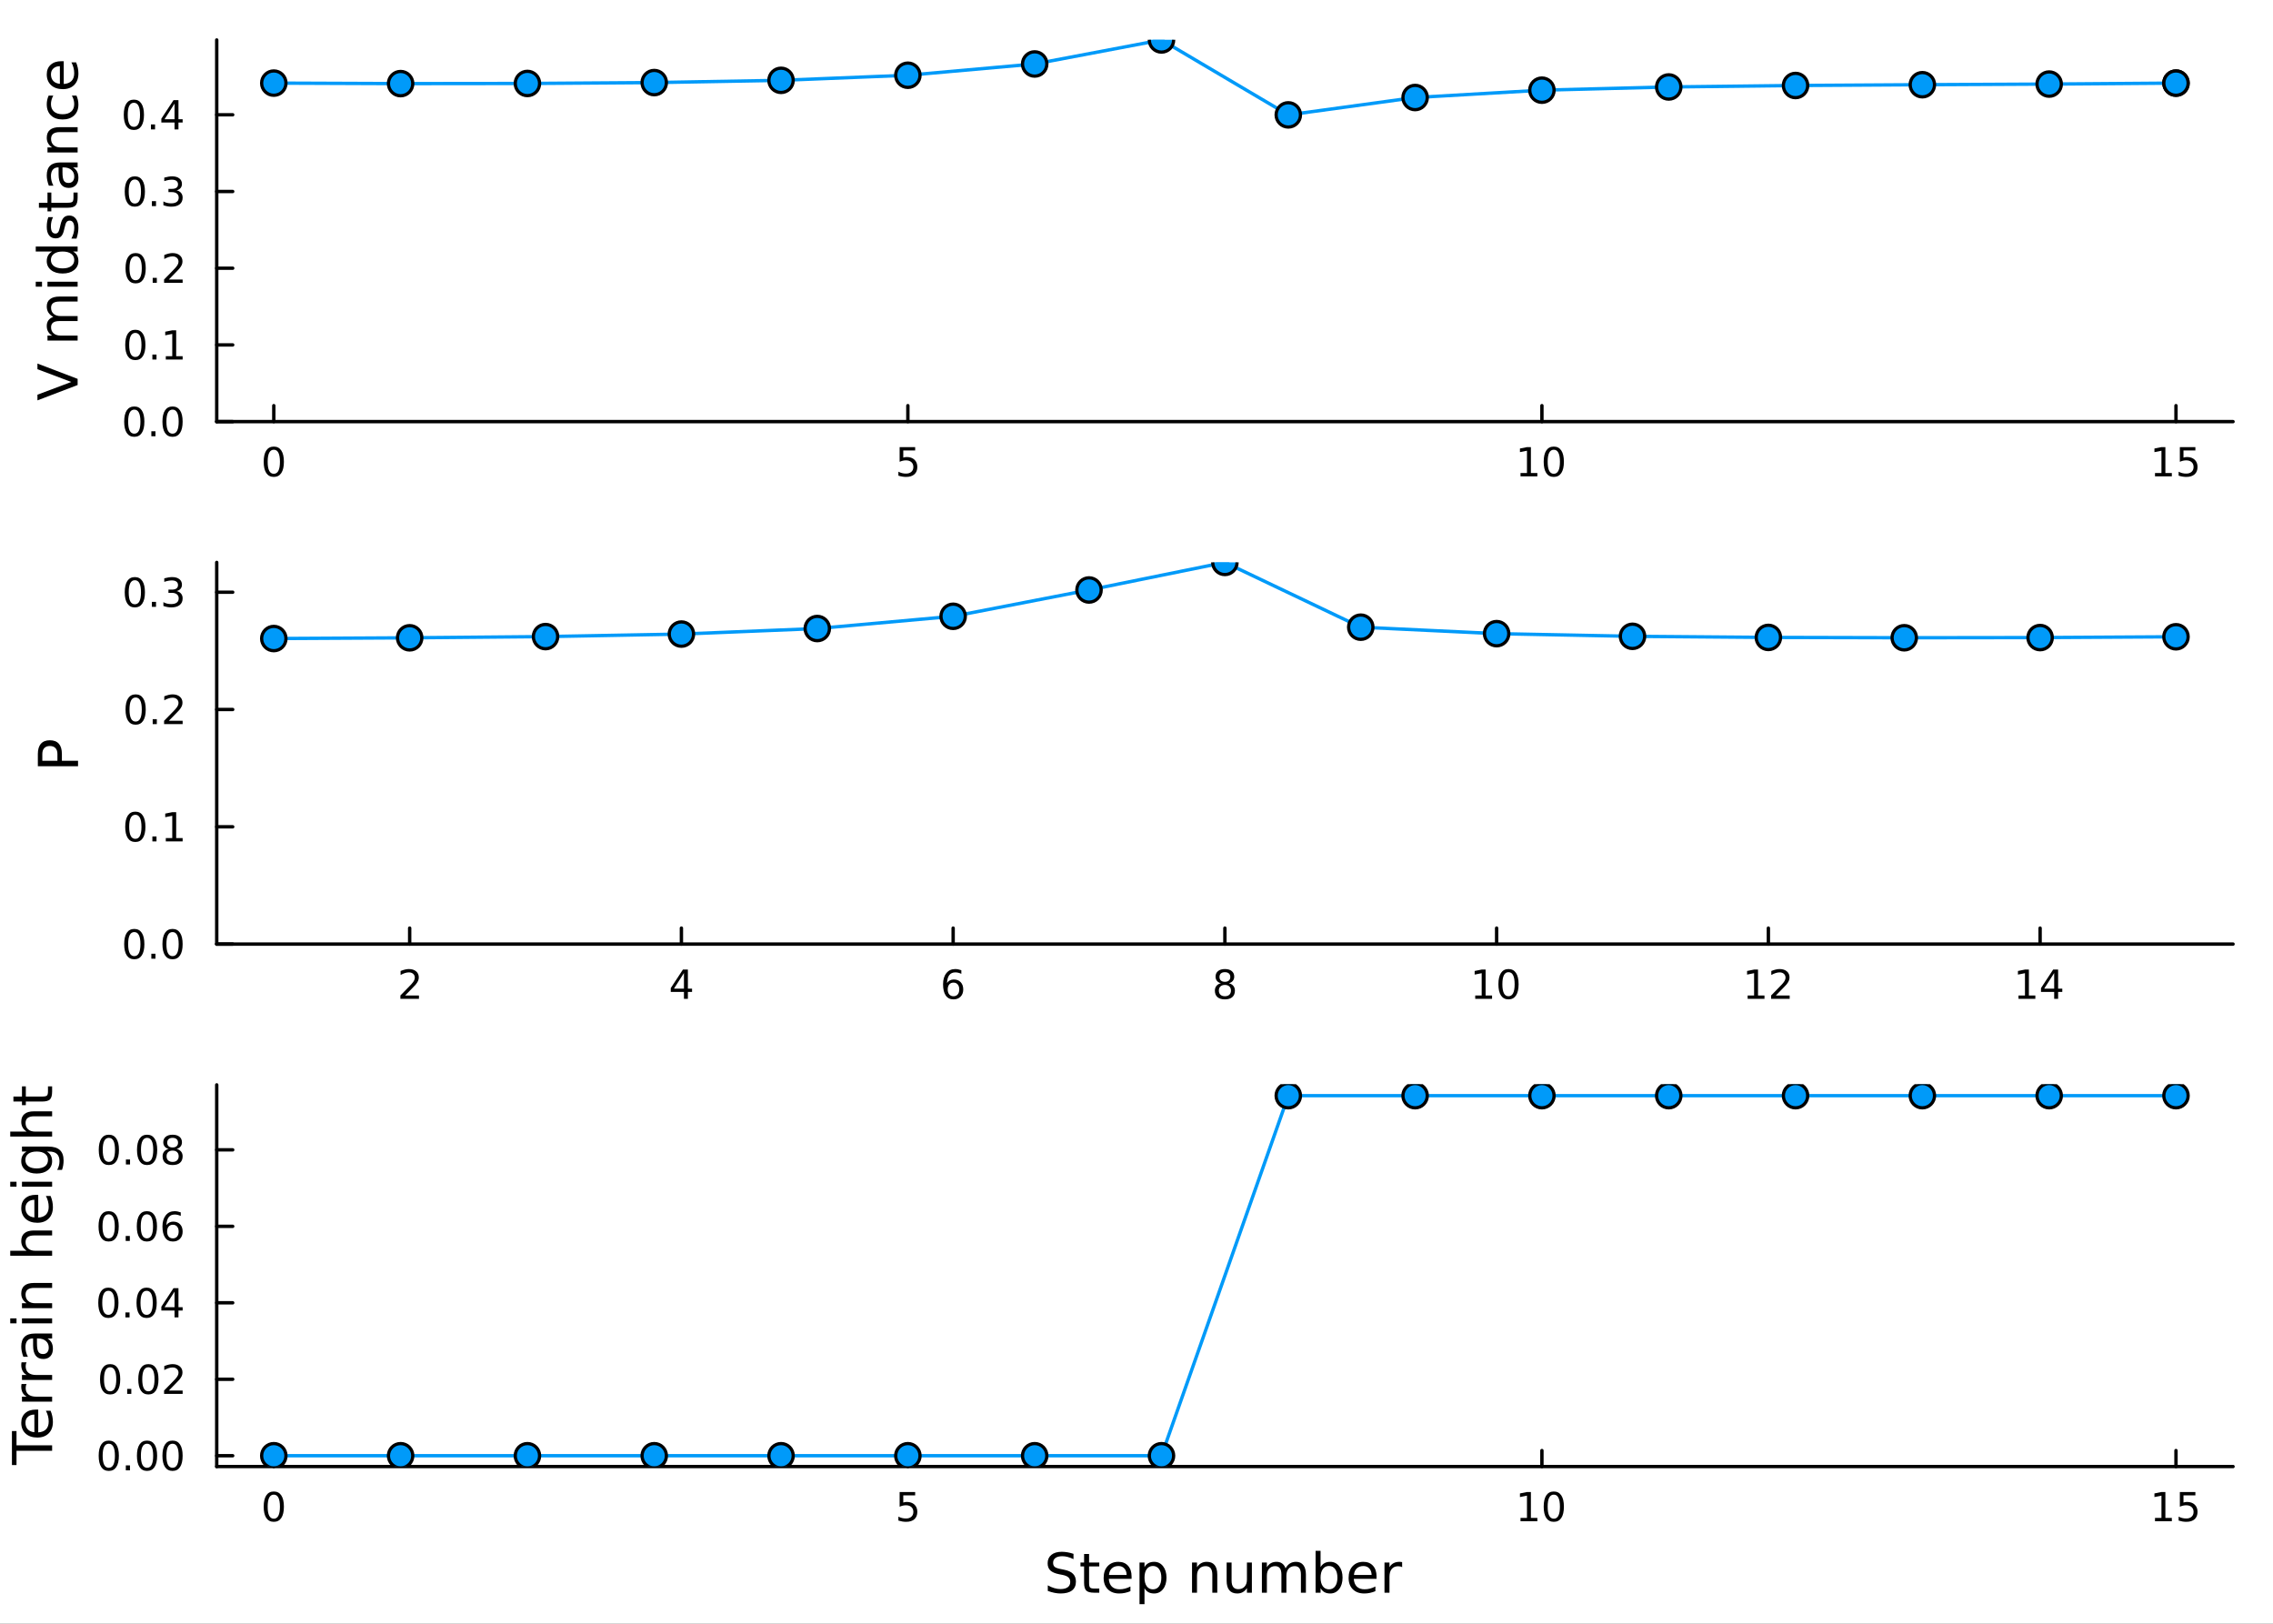<?xml version="1.0" encoding="utf-8"?>
<svg xmlns="http://www.w3.org/2000/svg" xmlns:xlink="http://www.w3.org/1999/xlink" width="672" height="480" viewBox="0 0 2688 1920">
<rect x="0" y="0" width="2688" height="1920" fill="#333333" stroke="none"/>
<defs>
  <clipPath id="clip300">
    <rect x="0" y="0" width="2688" height="1920"/>
  </clipPath>
</defs>
<path clip-path="url(#clip300)" d="M0 1920 L2688 1920 L2688 0 L0 0  Z" fill="#ffffff" fill-rule="evenodd" fill-opacity="1"/>
<defs>
  <clipPath id="clip301">
    <rect x="537" y="0" width="1883" height="1883"/>
  </clipPath>
</defs>
<path clip-path="url(#clip300)" d="M256.302 498.559 L2640.76 498.559 L2640.76 47.244 L256.302 47.244  Z" fill="#ffffff" fill-rule="evenodd" fill-opacity="1"/>
<defs>
  <clipPath id="clip302">
    <rect x="256" y="47" width="2385" height="452"/>
  </clipPath>
</defs>
<polyline clip-path="url(#clip300)" style="stroke:#000000; stroke-linecap:round; stroke-linejoin:round; stroke-width:4; stroke-opacity:1; fill:none" points="256.302,498.559 2640.76,498.559 "/>
<polyline clip-path="url(#clip300)" style="stroke:#000000; stroke-linecap:round; stroke-linejoin:round; stroke-width:4; stroke-opacity:1; fill:none" points="323.787,498.559 323.787,479.661 "/>
<polyline clip-path="url(#clip300)" style="stroke:#000000; stroke-linecap:round; stroke-linejoin:round; stroke-width:4; stroke-opacity:1; fill:none" points="1073.62,498.559 1073.62,479.661 "/>
<polyline clip-path="url(#clip300)" style="stroke:#000000; stroke-linecap:round; stroke-linejoin:round; stroke-width:4; stroke-opacity:1; fill:none" points="1823.44,498.559 1823.44,479.661 "/>
<polyline clip-path="url(#clip300)" style="stroke:#000000; stroke-linecap:round; stroke-linejoin:round; stroke-width:4; stroke-opacity:1; fill:none" points="2573.27,498.559 2573.27,479.661 "/>
<path clip-path="url(#clip300)" d="M323.787 531.781 Q320.176 531.781 318.347 535.346 Q316.542 538.888 316.542 546.017 Q316.542 553.124 318.347 556.688 Q320.176 560.23 323.787 560.23 Q327.421 560.23 329.227 556.688 Q331.055 553.124 331.055 546.017 Q331.055 538.888 329.227 535.346 Q327.421 531.781 323.787 531.781 M323.787 528.078 Q329.597 528.078 332.653 532.684 Q335.731 537.267 335.731 546.017 Q335.731 554.744 332.653 559.351 Q329.597 563.934 323.787 563.934 Q317.977 563.934 314.898 559.351 Q311.843 554.744 311.843 546.017 Q311.843 537.267 314.898 532.684 Q317.977 528.078 323.787 528.078 Z" fill="#000000" fill-rule="evenodd" fill-opacity="1" /><path clip-path="url(#clip300)" d="M1063.89 528.703 L1082.25 528.703 L1082.25 532.638 L1068.18 532.638 L1068.18 541.11 Q1069.19 540.763 1070.21 540.601 Q1071.23 540.415 1072.25 540.415 Q1078.04 540.415 1081.42 543.587 Q1084.8 546.758 1084.8 552.175 Q1084.8 557.753 1081.32 560.855 Q1077.85 563.934 1071.53 563.934 Q1069.36 563.934 1067.09 563.563 Q1064.84 563.193 1062.43 562.452 L1062.43 557.753 Q1064.52 558.888 1066.74 559.443 Q1068.96 559.999 1071.44 559.999 Q1075.44 559.999 1077.78 557.892 Q1080.12 555.786 1080.12 552.175 Q1080.12 548.564 1077.78 546.457 Q1075.44 544.351 1071.44 544.351 Q1069.56 544.351 1067.69 544.767 Q1065.84 545.184 1063.89 546.064 L1063.89 528.703 Z" fill="#000000" fill-rule="evenodd" fill-opacity="1" /><path clip-path="url(#clip300)" d="M1798.13 559.327 L1805.77 559.327 L1805.77 532.962 L1797.46 534.628 L1797.46 530.369 L1805.72 528.703 L1810.4 528.703 L1810.4 559.327 L1818.04 559.327 L1818.04 563.263 L1798.13 563.263 L1798.13 559.327 Z" fill="#000000" fill-rule="evenodd" fill-opacity="1" /><path clip-path="url(#clip300)" d="M1837.48 531.781 Q1833.87 531.781 1832.04 535.346 Q1830.24 538.888 1830.24 546.017 Q1830.24 553.124 1832.04 556.688 Q1833.87 560.23 1837.48 560.23 Q1841.12 560.23 1842.92 556.688 Q1844.75 553.124 1844.75 546.017 Q1844.75 538.888 1842.92 535.346 Q1841.12 531.781 1837.48 531.781 M1837.48 528.078 Q1843.29 528.078 1846.35 532.684 Q1849.43 537.267 1849.43 546.017 Q1849.43 554.744 1846.35 559.351 Q1843.29 563.934 1837.48 563.934 Q1831.67 563.934 1828.59 559.351 Q1825.54 554.744 1825.54 546.017 Q1825.54 537.267 1828.59 532.684 Q1831.67 528.078 1837.48 528.078 Z" fill="#000000" fill-rule="evenodd" fill-opacity="1" /><path clip-path="url(#clip300)" d="M2548.46 559.327 L2556.1 559.327 L2556.1 532.962 L2547.79 534.628 L2547.79 530.369 L2556.05 528.703 L2560.73 528.703 L2560.73 559.327 L2568.36 559.327 L2568.36 563.263 L2548.46 563.263 L2548.46 559.327 Z" fill="#000000" fill-rule="evenodd" fill-opacity="1" /><path clip-path="url(#clip300)" d="M2577.85 528.703 L2596.21 528.703 L2596.21 532.638 L2582.14 532.638 L2582.14 541.11 Q2583.16 540.763 2584.17 540.601 Q2585.19 540.415 2586.21 540.415 Q2592 540.415 2595.38 543.587 Q2598.76 546.758 2598.76 552.175 Q2598.76 557.753 2595.29 560.855 Q2591.81 563.934 2585.49 563.934 Q2583.32 563.934 2581.05 563.563 Q2578.8 563.193 2576.4 562.452 L2576.4 557.753 Q2578.48 558.888 2580.7 559.443 Q2582.92 559.999 2585.4 559.999 Q2589.41 559.999 2591.74 557.892 Q2594.08 555.786 2594.08 552.175 Q2594.08 548.564 2591.74 546.457 Q2589.41 544.351 2585.4 544.351 Q2583.53 544.351 2581.65 544.767 Q2579.8 545.184 2577.85 546.064 L2577.85 528.703 Z" fill="#000000" fill-rule="evenodd" fill-opacity="1" /><polyline clip-path="url(#clip300)" style="stroke:#000000; stroke-linecap:round; stroke-linejoin:round; stroke-width:4; stroke-opacity:1; fill:none" points="256.302,498.559 256.302,47.244 "/>
<polyline clip-path="url(#clip300)" style="stroke:#000000; stroke-linecap:round; stroke-linejoin:round; stroke-width:4; stroke-opacity:1; fill:none" points="256.302,498.559 275.2,498.559 "/>
<polyline clip-path="url(#clip300)" style="stroke:#000000; stroke-linecap:round; stroke-linejoin:round; stroke-width:4; stroke-opacity:1; fill:none" points="256.302,407.851 275.2,407.851 "/>
<polyline clip-path="url(#clip300)" style="stroke:#000000; stroke-linecap:round; stroke-linejoin:round; stroke-width:4; stroke-opacity:1; fill:none" points="256.302,317.144 275.2,317.144 "/>
<polyline clip-path="url(#clip300)" style="stroke:#000000; stroke-linecap:round; stroke-linejoin:round; stroke-width:4; stroke-opacity:1; fill:none" points="256.302,226.436 275.2,226.436 "/>
<polyline clip-path="url(#clip300)" style="stroke:#000000; stroke-linecap:round; stroke-linejoin:round; stroke-width:4; stroke-opacity:1; fill:none" points="256.302,135.729 275.2,135.729 "/>
<path clip-path="url(#clip300)" d="M158.807 484.357 Q155.196 484.357 153.367 487.922 Q151.561 491.464 151.561 498.593 Q151.561 505.7 153.367 509.264 Q155.196 512.806 158.807 512.806 Q162.441 512.806 164.247 509.264 Q166.075 505.7 166.075 498.593 Q166.075 491.464 164.247 487.922 Q162.441 484.357 158.807 484.357 M158.807 480.654 Q164.617 480.654 167.673 485.26 Q170.751 489.843 170.751 498.593 Q170.751 507.32 167.673 511.927 Q164.617 516.51 158.807 516.51 Q152.997 516.51 149.918 511.927 Q146.862 507.32 146.862 498.593 Q146.862 489.843 149.918 485.26 Q152.997 480.654 158.807 480.654 Z" fill="#000000" fill-rule="evenodd" fill-opacity="1" /><path clip-path="url(#clip300)" d="M178.969 509.959 L183.853 509.959 L183.853 515.839 L178.969 515.839 L178.969 509.959 Z" fill="#000000" fill-rule="evenodd" fill-opacity="1" /><path clip-path="url(#clip300)" d="M204.038 484.357 Q200.427 484.357 198.598 487.922 Q196.793 491.464 196.793 498.593 Q196.793 505.7 198.598 509.264 Q200.427 512.806 204.038 512.806 Q207.672 512.806 209.478 509.264 Q211.307 505.7 211.307 498.593 Q211.307 491.464 209.478 487.922 Q207.672 484.357 204.038 484.357 M204.038 480.654 Q209.848 480.654 212.904 485.26 Q215.982 489.843 215.982 498.593 Q215.982 507.32 212.904 511.927 Q209.848 516.51 204.038 516.51 Q198.228 516.51 195.149 511.927 Q192.094 507.32 192.094 498.593 Q192.094 489.843 195.149 485.26 Q198.228 480.654 204.038 480.654 Z" fill="#000000" fill-rule="evenodd" fill-opacity="1" /><path clip-path="url(#clip300)" d="M160.034 393.65 Q156.423 393.65 154.594 397.215 Q152.788 400.756 152.788 407.886 Q152.788 414.992 154.594 418.557 Q156.423 422.099 160.034 422.099 Q163.668 422.099 165.473 418.557 Q167.302 414.992 167.302 407.886 Q167.302 400.756 165.473 397.215 Q163.668 393.65 160.034 393.65 M160.034 389.946 Q165.844 389.946 168.899 394.553 Q171.978 399.136 171.978 407.886 Q171.978 416.613 168.899 421.219 Q165.844 425.802 160.034 425.802 Q154.223 425.802 151.145 421.219 Q148.089 416.613 148.089 407.886 Q148.089 399.136 151.145 394.553 Q154.223 389.946 160.034 389.946 Z" fill="#000000" fill-rule="evenodd" fill-opacity="1" /><path clip-path="url(#clip300)" d="M180.196 419.252 L185.08 419.252 L185.08 425.131 L180.196 425.131 L180.196 419.252 Z" fill="#000000" fill-rule="evenodd" fill-opacity="1" /><path clip-path="url(#clip300)" d="M196.075 421.196 L203.714 421.196 L203.714 394.83 L195.404 396.497 L195.404 392.238 L203.668 390.571 L208.344 390.571 L208.344 421.196 L215.982 421.196 L215.982 425.131 L196.075 425.131 L196.075 421.196 Z" fill="#000000" fill-rule="evenodd" fill-opacity="1" /><path clip-path="url(#clip300)" d="M160.404 302.942 Q156.793 302.942 154.964 306.507 Q153.159 310.049 153.159 317.178 Q153.159 324.285 154.964 327.85 Q156.793 331.391 160.404 331.391 Q164.038 331.391 165.844 327.85 Q167.673 324.285 167.673 317.178 Q167.673 310.049 165.844 306.507 Q164.038 302.942 160.404 302.942 M160.404 299.239 Q166.214 299.239 169.27 303.845 Q172.348 308.428 172.348 317.178 Q172.348 325.905 169.27 330.512 Q166.214 335.095 160.404 335.095 Q154.594 335.095 151.515 330.512 Q148.46 325.905 148.46 317.178 Q148.46 308.428 151.515 303.845 Q154.594 299.239 160.404 299.239 Z" fill="#000000" fill-rule="evenodd" fill-opacity="1" /><path clip-path="url(#clip300)" d="M180.566 328.544 L185.45 328.544 L185.45 334.424 L180.566 334.424 L180.566 328.544 Z" fill="#000000" fill-rule="evenodd" fill-opacity="1" /><path clip-path="url(#clip300)" d="M199.663 330.489 L215.982 330.489 L215.982 334.424 L194.038 334.424 L194.038 330.489 Q196.7 327.734 201.283 323.104 Q205.89 318.452 207.07 317.109 Q209.316 314.586 210.195 312.85 Q211.098 311.091 211.098 309.401 Q211.098 306.646 209.154 304.91 Q207.232 303.174 204.131 303.174 Q201.932 303.174 199.478 303.938 Q197.047 304.702 194.27 306.253 L194.27 301.53 Q197.094 300.396 199.547 299.817 Q202.001 299.239 204.038 299.239 Q209.408 299.239 212.603 301.924 Q215.797 304.609 215.797 309.1 Q215.797 311.229 214.987 313.151 Q214.2 315.049 212.094 317.641 Q211.515 318.313 208.413 321.53 Q205.311 324.725 199.663 330.489 Z" fill="#000000" fill-rule="evenodd" fill-opacity="1" /><path clip-path="url(#clip300)" d="M159.455 212.235 Q155.844 212.235 154.015 215.8 Q152.21 219.341 152.21 226.471 Q152.21 233.577 154.015 237.142 Q155.844 240.684 159.455 240.684 Q163.089 240.684 164.895 237.142 Q166.723 233.577 166.723 226.471 Q166.723 219.341 164.895 215.8 Q163.089 212.235 159.455 212.235 M159.455 208.531 Q165.265 208.531 168.321 213.138 Q171.399 217.721 171.399 226.471 Q171.399 235.198 168.321 239.804 Q165.265 244.388 159.455 244.388 Q153.645 244.388 150.566 239.804 Q147.511 235.198 147.511 226.471 Q147.511 217.721 150.566 213.138 Q153.645 208.531 159.455 208.531 Z" fill="#000000" fill-rule="evenodd" fill-opacity="1" /><path clip-path="url(#clip300)" d="M179.617 237.837 L184.501 237.837 L184.501 243.716 L179.617 243.716 L179.617 237.837 Z" fill="#000000" fill-rule="evenodd" fill-opacity="1" /><path clip-path="url(#clip300)" d="M208.853 225.082 Q212.209 225.8 214.084 228.068 Q215.982 230.337 215.982 233.67 Q215.982 238.786 212.464 241.587 Q208.945 244.388 202.464 244.388 Q200.288 244.388 197.973 243.948 Q195.682 243.531 193.228 242.675 L193.228 238.161 Q195.172 239.295 197.487 239.874 Q199.802 240.452 202.325 240.452 Q206.723 240.452 209.015 238.716 Q211.33 236.98 211.33 233.67 Q211.33 230.615 209.177 228.902 Q207.047 227.165 203.228 227.165 L199.2 227.165 L199.2 223.323 L203.413 223.323 Q206.862 223.323 208.691 221.957 Q210.519 220.568 210.519 217.976 Q210.519 215.314 208.621 213.902 Q206.746 212.466 203.228 212.466 Q201.307 212.466 199.108 212.883 Q196.908 213.3 194.27 214.179 L194.27 210.013 Q196.932 209.272 199.246 208.902 Q201.584 208.531 203.645 208.531 Q208.969 208.531 212.07 210.962 Q215.172 213.369 215.172 217.49 Q215.172 220.36 213.529 222.351 Q211.885 224.318 208.853 225.082 Z" fill="#000000" fill-rule="evenodd" fill-opacity="1" /><path clip-path="url(#clip300)" d="M158.321 121.528 Q154.71 121.528 152.881 125.092 Q151.075 128.634 151.075 135.764 Q151.075 142.87 152.881 146.435 Q154.71 149.977 158.321 149.977 Q161.955 149.977 163.76 146.435 Q165.589 142.87 165.589 135.764 Q165.589 128.634 163.76 125.092 Q161.955 121.528 158.321 121.528 M158.321 117.824 Q164.131 117.824 167.186 122.43 Q170.265 127.014 170.265 135.764 Q170.265 144.49 167.186 149.097 Q164.131 153.68 158.321 153.68 Q152.511 153.68 149.432 149.097 Q146.376 144.49 146.376 135.764 Q146.376 127.014 149.432 122.43 Q152.511 117.824 158.321 117.824 Z" fill="#000000" fill-rule="evenodd" fill-opacity="1" /><path clip-path="url(#clip300)" d="M178.483 147.129 L183.367 147.129 L183.367 153.009 L178.483 153.009 L178.483 147.129 Z" fill="#000000" fill-rule="evenodd" fill-opacity="1" /><path clip-path="url(#clip300)" d="M206.399 122.523 L194.594 140.972 L206.399 140.972 L206.399 122.523 M205.172 118.449 L211.052 118.449 L211.052 140.972 L215.982 140.972 L215.982 144.861 L211.052 144.861 L211.052 153.009 L206.399 153.009 L206.399 144.861 L190.797 144.861 L190.797 140.347 L205.172 118.449 Z" fill="#000000" fill-rule="evenodd" fill-opacity="1" /><path clip-path="url(#clip300)" d="M91.8 455.279 L44.28 473.421 L44.28 466.705 L84.289 451.65 L44.28 436.564 L44.28 429.88 L91.8 447.99 L91.8 455.279 Z" fill="#000000" fill-rule="evenodd" fill-opacity="1" /><path clip-path="url(#clip300)" d="M62.995 374.721 Q59.049 372.525 57.171 369.469 Q55.293 366.414 55.293 362.276 Q55.293 356.706 59.208 353.682 Q63.091 350.658 70.284 350.658 L91.8 350.658 L91.8 356.547 L70.475 356.547 Q65.351 356.547 62.868 358.361 Q60.386 360.175 60.386 363.899 Q60.386 368.451 63.409 371.092 Q66.433 373.734 71.653 373.734 L91.8 373.734 L91.8 379.622 L70.475 379.622 Q65.319 379.622 62.868 381.437 Q60.386 383.251 60.386 387.038 Q60.386 391.526 63.441 394.168 Q66.465 396.81 71.653 396.81 L91.8 396.81 L91.8 402.698 L56.152 402.698 L56.152 396.81 L61.691 396.81 Q58.412 394.805 56.853 392.004 Q55.293 389.203 55.293 385.352 Q55.293 381.468 57.266 378.763 Q59.24 376.026 62.995 374.721 Z" fill="#000000" fill-rule="evenodd" fill-opacity="1" /><path clip-path="url(#clip300)" d="M56.152 338.977 L56.152 333.121 L91.8 333.121 L91.8 338.977 L56.152 338.977 M42.275 338.977 L42.275 333.121 L49.691 333.121 L49.691 338.977 L42.275 338.977 Z" fill="#000000" fill-rule="evenodd" fill-opacity="1" /><path clip-path="url(#clip300)" d="M61.563 297.409 L42.275 297.409 L42.275 291.553 L91.8 291.553 L91.8 297.409 L86.453 297.409 Q89.636 299.255 91.196 302.088 Q92.723 304.889 92.723 308.836 Q92.723 315.297 87.567 319.371 Q82.411 323.413 74.008 323.413 Q65.605 323.413 60.449 319.371 Q55.293 315.297 55.293 308.836 Q55.293 304.889 56.853 302.088 Q58.38 299.255 61.563 297.409 M74.008 317.366 Q80.469 317.366 84.162 314.724 Q87.822 312.05 87.822 307.403 Q87.822 302.756 84.162 300.083 Q80.469 297.409 74.008 297.409 Q67.547 297.409 63.887 300.083 Q60.195 302.756 60.195 307.403 Q60.195 312.05 63.887 314.724 Q67.547 317.366 74.008 317.366 Z" fill="#000000" fill-rule="evenodd" fill-opacity="1" /><path clip-path="url(#clip300)" d="M57.203 256.764 L62.741 256.764 Q61.468 259.247 60.831 261.92 Q60.195 264.594 60.195 267.459 Q60.195 271.819 61.531 274.015 Q62.868 276.18 65.542 276.18 Q67.579 276.18 68.757 274.62 Q69.902 273.06 70.953 268.35 L71.398 266.345 Q72.735 260.106 75.186 257.496 Q77.605 254.855 81.965 254.855 Q86.931 254.855 89.827 258.801 Q92.723 262.716 92.723 269.591 Q92.723 272.456 92.15 275.575 Q91.609 278.662 90.495 282.1 L84.448 282.1 Q86.135 278.853 86.994 275.702 Q87.822 272.551 87.822 269.464 Q87.822 265.326 86.421 263.098 Q84.989 260.87 82.411 260.87 Q80.024 260.87 78.751 262.493 Q77.478 264.085 76.3 269.527 L75.822 271.565 Q74.677 277.007 72.321 279.426 Q69.934 281.845 65.796 281.845 Q60.767 281.845 58.03 278.28 Q55.293 274.716 55.293 268.159 Q55.293 264.912 55.77 262.048 Q56.248 259.183 57.203 256.764 Z" fill="#000000" fill-rule="evenodd" fill-opacity="1" /><path clip-path="url(#clip300)" d="M46.031 239.736 L56.152 239.736 L56.152 227.673 L60.704 227.673 L60.704 239.736 L80.056 239.736 Q84.416 239.736 85.657 238.558 Q86.899 237.349 86.899 233.689 L86.899 227.673 L91.8 227.673 L91.8 233.689 Q91.8 240.468 89.286 243.046 Q86.74 245.624 80.056 245.624 L60.704 245.624 L60.704 249.921 L56.152 249.921 L56.152 245.624 L46.031 245.624 L46.031 239.736 Z" fill="#000000" fill-rule="evenodd" fill-opacity="1" /><path clip-path="url(#clip300)" d="M73.881 203.77 Q73.881 210.868 75.504 213.605 Q77.127 216.342 81.042 216.342 Q84.162 216.342 86.007 214.305 Q87.822 212.236 87.822 208.703 Q87.822 203.833 84.384 200.905 Q80.915 197.945 75.186 197.945 L73.881 197.945 L73.881 203.77 M71.462 192.089 L91.8 192.089 L91.8 197.945 L86.389 197.945 Q89.636 199.95 91.196 202.942 Q92.723 205.934 92.723 210.263 Q92.723 215.737 89.668 218.984 Q86.58 222.198 81.424 222.198 Q75.409 222.198 72.353 218.188 Q69.297 214.146 69.297 206.157 L69.297 197.945 L68.725 197.945 Q64.682 197.945 62.486 200.619 Q60.258 203.26 60.258 208.067 Q60.258 211.122 60.99 214.019 Q61.722 216.915 63.187 219.589 L57.776 219.589 Q56.534 216.374 55.93 213.35 Q55.293 210.326 55.293 207.462 Q55.293 199.728 59.303 195.908 Q63.314 192.089 71.462 192.089 Z" fill="#000000" fill-rule="evenodd" fill-opacity="1" /><path clip-path="url(#clip300)" d="M70.284 150.393 L91.8 150.393 L91.8 156.25 L70.475 156.25 Q65.415 156.25 62.9 158.223 Q60.386 160.196 60.386 164.143 Q60.386 168.886 63.409 171.623 Q66.433 174.36 71.653 174.36 L91.8 174.36 L91.8 180.248 L56.152 180.248 L56.152 174.36 L61.691 174.36 Q58.476 172.259 56.884 169.427 Q55.293 166.562 55.293 162.838 Q55.293 156.695 59.112 153.544 Q62.9 150.393 70.284 150.393 Z" fill="#000000" fill-rule="evenodd" fill-opacity="1" /><path clip-path="url(#clip300)" d="M57.521 113.058 L62.995 113.058 Q61.627 115.541 60.959 118.055 Q60.258 120.538 60.258 123.084 Q60.258 128.782 63.887 131.933 Q67.483 135.084 74.008 135.084 Q80.533 135.084 84.162 131.933 Q87.758 128.782 87.758 123.084 Q87.758 120.538 87.09 118.055 Q86.389 115.541 85.021 113.058 L90.432 113.058 Q91.578 115.509 92.15 118.151 Q92.723 120.761 92.723 123.721 Q92.723 131.774 87.663 136.516 Q82.602 141.258 74.008 141.258 Q65.287 141.258 60.29 136.484 Q55.293 131.678 55.293 123.339 Q55.293 120.634 55.866 118.055 Q56.407 115.477 57.521 113.058 Z" fill="#000000" fill-rule="evenodd" fill-opacity="1" /><path clip-path="url(#clip300)" d="M72.512 72.382 L75.377 72.382 L75.377 99.308 Q81.424 98.927 84.607 95.68 Q87.758 92.402 87.758 86.577 Q87.758 83.203 86.931 80.052 Q86.103 76.869 84.448 73.75 L89.986 73.75 Q91.323 76.901 92.023 80.211 Q92.723 83.522 92.723 86.927 Q92.723 95.457 87.758 100.454 Q82.793 105.42 74.326 105.42 Q65.574 105.42 60.449 100.709 Q55.293 95.966 55.293 87.946 Q55.293 80.752 59.94 76.583 Q64.555 72.382 72.512 72.382 M70.793 78.238 Q65.987 78.302 63.123 80.943 Q60.258 83.553 60.258 87.882 Q60.258 92.784 63.027 95.744 Q65.796 98.672 70.825 99.118 L70.793 78.238 Z" fill="#000000" fill-rule="evenodd" fill-opacity="1" /><polyline clip-path="url(#clip302)" style="stroke:#009af9; stroke-linecap:round; stroke-linejoin:round; stroke-width:4; stroke-opacity:1; fill:none" points="323.787,98.271 473.753,98.86 623.718,98.69 773.684,97.642 923.649,94.994 1073.62,88.958 1223.58,75.64 1373.55,47.244 1523.51,135.837 1673.48,115.315 1823.44,106.631 1973.41,102.831 2123.37,101.095 2273.34,100.172 2423.31,99.409 2573.27,98.271 2573.27,98.271 "/>
<circle clip-path="url(#clip302)" cx="323.787" cy="98.271" r="14.4" fill="#009af9" fill-rule="evenodd" fill-opacity="1" stroke="#000000" stroke-opacity="1" stroke-width="3.84"/>
<circle clip-path="url(#clip302)" cx="473.753" cy="98.86" r="14.4" fill="#009af9" fill-rule="evenodd" fill-opacity="1" stroke="#000000" stroke-opacity="1" stroke-width="3.84"/>
<circle clip-path="url(#clip302)" cx="623.718" cy="98.69" r="14.4" fill="#009af9" fill-rule="evenodd" fill-opacity="1" stroke="#000000" stroke-opacity="1" stroke-width="3.84"/>
<circle clip-path="url(#clip302)" cx="773.684" cy="97.642" r="14.4" fill="#009af9" fill-rule="evenodd" fill-opacity="1" stroke="#000000" stroke-opacity="1" stroke-width="3.84"/>
<circle clip-path="url(#clip302)" cx="923.649" cy="94.994" r="14.4" fill="#009af9" fill-rule="evenodd" fill-opacity="1" stroke="#000000" stroke-opacity="1" stroke-width="3.84"/>
<circle clip-path="url(#clip302)" cx="1073.62" cy="88.958" r="14.4" fill="#009af9" fill-rule="evenodd" fill-opacity="1" stroke="#000000" stroke-opacity="1" stroke-width="3.84"/>
<circle clip-path="url(#clip302)" cx="1223.58" cy="75.64" r="14.4" fill="#009af9" fill-rule="evenodd" fill-opacity="1" stroke="#000000" stroke-opacity="1" stroke-width="3.84"/>
<circle clip-path="url(#clip302)" cx="1373.55" cy="47.244" r="14.4" fill="#009af9" fill-rule="evenodd" fill-opacity="1" stroke="#000000" stroke-opacity="1" stroke-width="3.84"/>
<circle clip-path="url(#clip302)" cx="1523.51" cy="135.837" r="14.4" fill="#009af9" fill-rule="evenodd" fill-opacity="1" stroke="#000000" stroke-opacity="1" stroke-width="3.84"/>
<circle clip-path="url(#clip302)" cx="1673.48" cy="115.315" r="14.4" fill="#009af9" fill-rule="evenodd" fill-opacity="1" stroke="#000000" stroke-opacity="1" stroke-width="3.84"/>
<circle clip-path="url(#clip302)" cx="1823.44" cy="106.631" r="14.4" fill="#009af9" fill-rule="evenodd" fill-opacity="1" stroke="#000000" stroke-opacity="1" stroke-width="3.84"/>
<circle clip-path="url(#clip302)" cx="1973.41" cy="102.831" r="14.4" fill="#009af9" fill-rule="evenodd" fill-opacity="1" stroke="#000000" stroke-opacity="1" stroke-width="3.84"/>
<circle clip-path="url(#clip302)" cx="2123.37" cy="101.095" r="14.4" fill="#009af9" fill-rule="evenodd" fill-opacity="1" stroke="#000000" stroke-opacity="1" stroke-width="3.84"/>
<circle clip-path="url(#clip302)" cx="2273.34" cy="100.172" r="14.4" fill="#009af9" fill-rule="evenodd" fill-opacity="1" stroke="#000000" stroke-opacity="1" stroke-width="3.84"/>
<circle clip-path="url(#clip302)" cx="2423.31" cy="99.409" r="14.4" fill="#009af9" fill-rule="evenodd" fill-opacity="1" stroke="#000000" stroke-opacity="1" stroke-width="3.84"/>
<circle clip-path="url(#clip302)" cx="2573.27" cy="98.271" r="14.4" fill="#009af9" fill-rule="evenodd" fill-opacity="1" stroke="#000000" stroke-opacity="1" stroke-width="3.84"/>
<circle clip-path="url(#clip302)" cx="2573.27" cy="98.271" r="14.4" fill="#009af9" fill-rule="evenodd" fill-opacity="1" stroke="#000000" stroke-opacity="1" stroke-width="3.84"/>
<path clip-path="url(#clip300)" d="M256.302 1116.34 L2640.76 1116.34 L2640.76 665.023 L256.302 665.023  Z" fill="#ffffff" fill-rule="evenodd" fill-opacity="1"/>
<defs>
  <clipPath id="clip303">
    <rect x="256" y="665" width="2385" height="452"/>
  </clipPath>
</defs>
<polyline clip-path="url(#clip300)" style="stroke:#000000; stroke-linecap:round; stroke-linejoin:round; stroke-width:4; stroke-opacity:1; fill:none" points="256.302,1116.34 2640.76,1116.34 "/>
<polyline clip-path="url(#clip300)" style="stroke:#000000; stroke-linecap:round; stroke-linejoin:round; stroke-width:4; stroke-opacity:1; fill:none" points="484.464,1116.34 484.464,1097.44 "/>
<polyline clip-path="url(#clip300)" style="stroke:#000000; stroke-linecap:round; stroke-linejoin:round; stroke-width:4; stroke-opacity:1; fill:none" points="805.819,1116.34 805.819,1097.44 "/>
<polyline clip-path="url(#clip300)" style="stroke:#000000; stroke-linecap:round; stroke-linejoin:round; stroke-width:4; stroke-opacity:1; fill:none" points="1127.17,1116.34 1127.17,1097.44 "/>
<polyline clip-path="url(#clip300)" style="stroke:#000000; stroke-linecap:round; stroke-linejoin:round; stroke-width:4; stroke-opacity:1; fill:none" points="1448.53,1116.34 1448.53,1097.44 "/>
<polyline clip-path="url(#clip300)" style="stroke:#000000; stroke-linecap:round; stroke-linejoin:round; stroke-width:4; stroke-opacity:1; fill:none" points="1769.88,1116.34 1769.88,1097.44 "/>
<polyline clip-path="url(#clip300)" style="stroke:#000000; stroke-linecap:round; stroke-linejoin:round; stroke-width:4; stroke-opacity:1; fill:none" points="2091.24,1116.34 2091.24,1097.44 "/>
<polyline clip-path="url(#clip300)" style="stroke:#000000; stroke-linecap:round; stroke-linejoin:round; stroke-width:4; stroke-opacity:1; fill:none" points="2412.59,1116.34 2412.59,1097.44 "/>
<path clip-path="url(#clip300)" d="M479.117 1177.11 L495.437 1177.11 L495.437 1181.04 L473.492 1181.04 L473.492 1177.11 Q476.154 1174.35 480.738 1169.72 Q485.344 1165.07 486.525 1163.73 Q488.77 1161.2 489.65 1159.47 Q490.552 1157.71 490.552 1156.02 Q490.552 1153.26 488.608 1151.53 Q486.687 1149.79 483.585 1149.79 Q481.386 1149.79 478.932 1150.56 Q476.501 1151.32 473.724 1152.87 L473.724 1148.15 Q476.548 1147.01 479.001 1146.44 Q481.455 1145.86 483.492 1145.86 Q488.863 1145.86 492.057 1148.54 Q495.251 1151.23 495.251 1155.72 Q495.251 1157.85 494.441 1159.77 Q493.654 1161.67 491.548 1164.26 Q490.969 1164.93 487.867 1168.15 Q484.765 1171.34 479.117 1177.11 Z" fill="#000000" fill-rule="evenodd" fill-opacity="1" /><path clip-path="url(#clip300)" d="M808.829 1150.56 L797.023 1169 L808.829 1169 L808.829 1150.56 M807.602 1146.48 L813.481 1146.48 L813.481 1169 L818.412 1169 L818.412 1172.89 L813.481 1172.89 L813.481 1181.04 L808.829 1181.04 L808.829 1172.89 L793.227 1172.89 L793.227 1168.38 L807.602 1146.48 Z" fill="#000000" fill-rule="evenodd" fill-opacity="1" /><path clip-path="url(#clip300)" d="M1127.58 1161.9 Q1124.43 1161.9 1122.58 1164.05 Q1120.75 1166.2 1120.75 1169.95 Q1120.75 1173.68 1122.58 1175.86 Q1124.43 1178.01 1127.58 1178.01 Q1130.73 1178.01 1132.56 1175.86 Q1134.41 1173.68 1134.41 1169.95 Q1134.41 1166.2 1132.56 1164.05 Q1130.73 1161.9 1127.58 1161.9 M1136.86 1147.25 L1136.86 1151.5 Q1135.1 1150.67 1133.3 1150.23 Q1131.51 1149.79 1129.76 1149.79 Q1125.13 1149.79 1122.67 1152.92 Q1120.24 1156.04 1119.89 1162.36 Q1121.26 1160.35 1123.32 1159.28 Q1125.38 1158.19 1127.86 1158.19 Q1133.07 1158.19 1136.07 1161.37 Q1139.11 1164.51 1139.11 1169.95 Q1139.11 1175.28 1135.96 1178.5 Q1132.81 1181.71 1127.58 1181.71 Q1121.58 1181.71 1118.41 1177.13 Q1115.24 1172.52 1115.24 1163.8 Q1115.24 1155.6 1119.13 1150.74 Q1123.02 1145.86 1129.57 1145.86 Q1131.33 1145.86 1133.11 1146.2 Q1134.92 1146.55 1136.86 1147.25 Z" fill="#000000" fill-rule="evenodd" fill-opacity="1" /><path clip-path="url(#clip300)" d="M1448.53 1164.63 Q1445.2 1164.63 1443.27 1166.41 Q1441.38 1168.19 1441.38 1171.32 Q1441.38 1174.44 1443.27 1176.23 Q1445.2 1178.01 1448.53 1178.01 Q1451.86 1178.01 1453.78 1176.23 Q1455.71 1174.42 1455.71 1171.32 Q1455.71 1168.19 1453.78 1166.41 Q1451.89 1164.63 1448.53 1164.63 M1443.85 1162.64 Q1440.84 1161.9 1439.15 1159.84 Q1437.49 1157.78 1437.49 1154.82 Q1437.49 1150.67 1440.43 1148.26 Q1443.39 1145.86 1448.53 1145.86 Q1453.69 1145.86 1456.63 1148.26 Q1459.57 1150.67 1459.57 1154.82 Q1459.57 1157.78 1457.88 1159.84 Q1456.21 1161.9 1453.23 1162.64 Q1456.61 1163.43 1458.48 1165.72 Q1460.38 1168.01 1460.38 1171.32 Q1460.38 1176.34 1457.3 1179.03 Q1454.25 1181.71 1448.53 1181.71 Q1442.81 1181.71 1439.73 1179.03 Q1436.68 1176.34 1436.68 1171.32 Q1436.68 1168.01 1438.58 1165.72 Q1440.47 1163.43 1443.85 1162.64 M1442.14 1155.25 Q1442.14 1157.94 1443.81 1159.44 Q1445.5 1160.95 1448.53 1160.95 Q1451.54 1160.95 1453.23 1159.44 Q1454.94 1157.94 1454.94 1155.25 Q1454.94 1152.57 1453.23 1151.07 Q1451.54 1149.56 1448.53 1149.56 Q1445.5 1149.56 1443.81 1151.07 Q1442.14 1152.57 1442.14 1155.25 Z" fill="#000000" fill-rule="evenodd" fill-opacity="1" /><path clip-path="url(#clip300)" d="M1744.57 1177.11 L1752.21 1177.11 L1752.21 1150.74 L1743.9 1152.41 L1743.9 1148.15 L1752.16 1146.48 L1756.84 1146.48 L1756.84 1177.11 L1764.48 1177.11 L1764.48 1181.04 L1744.57 1181.04 L1744.57 1177.11 Z" fill="#000000" fill-rule="evenodd" fill-opacity="1" /><path clip-path="url(#clip300)" d="M1783.92 1149.56 Q1780.31 1149.56 1778.48 1153.13 Q1776.68 1156.67 1776.68 1163.8 Q1776.68 1170.9 1778.48 1174.47 Q1780.31 1178.01 1783.92 1178.01 Q1787.56 1178.01 1789.36 1174.47 Q1791.19 1170.9 1791.19 1163.8 Q1791.19 1156.67 1789.36 1153.13 Q1787.56 1149.56 1783.92 1149.56 M1783.92 1145.86 Q1789.73 1145.86 1792.79 1150.46 Q1795.87 1155.05 1795.87 1163.8 Q1795.87 1172.52 1792.79 1177.13 Q1789.73 1181.71 1783.92 1181.71 Q1778.11 1181.71 1775.03 1177.13 Q1771.98 1172.52 1771.98 1163.8 Q1771.98 1155.05 1775.03 1150.46 Q1778.11 1145.86 1783.92 1145.86 Z" fill="#000000" fill-rule="evenodd" fill-opacity="1" /><path clip-path="url(#clip300)" d="M2066.73 1177.11 L2074.36 1177.11 L2074.36 1150.74 L2066.05 1152.41 L2066.05 1148.15 L2074.32 1146.48 L2078.99 1146.48 L2078.99 1177.11 L2086.63 1177.11 L2086.63 1181.04 L2066.73 1181.04 L2066.73 1177.11 Z" fill="#000000" fill-rule="evenodd" fill-opacity="1" /><path clip-path="url(#clip300)" d="M2100.1 1177.11 L2116.42 1177.11 L2116.42 1181.04 L2094.48 1181.04 L2094.48 1177.11 Q2097.14 1174.35 2101.73 1169.72 Q2106.33 1165.07 2107.51 1163.73 Q2109.76 1161.2 2110.64 1159.47 Q2111.54 1157.71 2111.54 1156.02 Q2111.54 1153.26 2109.6 1151.53 Q2107.67 1149.79 2104.57 1149.79 Q2102.37 1149.79 2099.92 1150.56 Q2097.49 1151.32 2094.71 1152.87 L2094.71 1148.15 Q2097.54 1147.01 2099.99 1146.44 Q2102.44 1145.86 2104.48 1145.86 Q2109.85 1145.86 2113.04 1148.54 Q2116.24 1151.23 2116.24 1155.72 Q2116.24 1157.85 2115.43 1159.77 Q2114.64 1161.67 2112.54 1164.26 Q2111.96 1164.93 2108.85 1168.15 Q2105.75 1171.34 2100.1 1177.11 Z" fill="#000000" fill-rule="evenodd" fill-opacity="1" /><path clip-path="url(#clip300)" d="M2387.04 1177.11 L2394.68 1177.11 L2394.68 1150.74 L2386.37 1152.41 L2386.37 1148.15 L2394.63 1146.48 L2399.31 1146.48 L2399.31 1177.11 L2406.95 1177.11 L2406.95 1181.04 L2387.04 1181.04 L2387.04 1177.11 Z" fill="#000000" fill-rule="evenodd" fill-opacity="1" /><path clip-path="url(#clip300)" d="M2429.24 1150.56 L2417.43 1169 L2429.24 1169 L2429.24 1150.56 M2428.01 1146.48 L2433.89 1146.48 L2433.89 1169 L2438.82 1169 L2438.82 1172.89 L2433.89 1172.89 L2433.89 1181.04 L2429.24 1181.04 L2429.24 1172.89 L2413.64 1172.89 L2413.64 1168.38 L2428.01 1146.48 Z" fill="#000000" fill-rule="evenodd" fill-opacity="1" /><polyline clip-path="url(#clip300)" style="stroke:#000000; stroke-linecap:round; stroke-linejoin:round; stroke-width:4; stroke-opacity:1; fill:none" points="256.302,1116.34 256.302,665.023 "/>
<polyline clip-path="url(#clip300)" style="stroke:#000000; stroke-linecap:round; stroke-linejoin:round; stroke-width:4; stroke-opacity:1; fill:none" points="256.302,1116.34 275.2,1116.34 "/>
<polyline clip-path="url(#clip300)" style="stroke:#000000; stroke-linecap:round; stroke-linejoin:round; stroke-width:4; stroke-opacity:1; fill:none" points="256.302,977.653 275.2,977.653 "/>
<polyline clip-path="url(#clip300)" style="stroke:#000000; stroke-linecap:round; stroke-linejoin:round; stroke-width:4; stroke-opacity:1; fill:none" points="256.302,838.967 275.2,838.967 "/>
<polyline clip-path="url(#clip300)" style="stroke:#000000; stroke-linecap:round; stroke-linejoin:round; stroke-width:4; stroke-opacity:1; fill:none" points="256.302,700.282 275.2,700.282 "/>
<path clip-path="url(#clip300)" d="M158.807 1102.14 Q155.196 1102.14 153.367 1105.7 Q151.561 1109.24 151.561 1116.37 Q151.561 1123.48 153.367 1127.04 Q155.196 1130.59 158.807 1130.59 Q162.441 1130.59 164.247 1127.04 Q166.075 1123.48 166.075 1116.37 Q166.075 1109.24 164.247 1105.7 Q162.441 1102.14 158.807 1102.14 M158.807 1098.43 Q164.617 1098.43 167.673 1103.04 Q170.751 1107.62 170.751 1116.37 Q170.751 1125.1 167.673 1129.71 Q164.617 1134.29 158.807 1134.29 Q152.997 1134.29 149.918 1129.71 Q146.862 1125.1 146.862 1116.37 Q146.862 1107.62 149.918 1103.04 Q152.997 1098.43 158.807 1098.43 Z" fill="#000000" fill-rule="evenodd" fill-opacity="1" /><path clip-path="url(#clip300)" d="M178.969 1127.74 L183.853 1127.74 L183.853 1133.62 L178.969 1133.62 L178.969 1127.74 Z" fill="#000000" fill-rule="evenodd" fill-opacity="1" /><path clip-path="url(#clip300)" d="M204.038 1102.14 Q200.427 1102.14 198.598 1105.7 Q196.793 1109.24 196.793 1116.37 Q196.793 1123.48 198.598 1127.04 Q200.427 1130.59 204.038 1130.59 Q207.672 1130.59 209.478 1127.04 Q211.307 1123.48 211.307 1116.37 Q211.307 1109.24 209.478 1105.7 Q207.672 1102.14 204.038 1102.14 M204.038 1098.43 Q209.848 1098.43 212.904 1103.04 Q215.982 1107.62 215.982 1116.37 Q215.982 1125.1 212.904 1129.71 Q209.848 1134.29 204.038 1134.29 Q198.228 1134.29 195.149 1129.71 Q192.094 1125.1 192.094 1116.37 Q192.094 1107.62 195.149 1103.04 Q198.228 1098.43 204.038 1098.43 Z" fill="#000000" fill-rule="evenodd" fill-opacity="1" /><path clip-path="url(#clip300)" d="M160.034 963.451 Q156.423 963.451 154.594 967.016 Q152.788 970.558 152.788 977.687 Q152.788 984.794 154.594 988.359 Q156.423 991.9 160.034 991.9 Q163.668 991.9 165.473 988.359 Q167.302 984.794 167.302 977.687 Q167.302 970.558 165.473 967.016 Q163.668 963.451 160.034 963.451 M160.034 959.748 Q165.844 959.748 168.899 964.354 Q171.978 968.937 171.978 977.687 Q171.978 986.414 168.899 991.021 Q165.844 995.604 160.034 995.604 Q154.223 995.604 151.145 991.021 Q148.089 986.414 148.089 977.687 Q148.089 968.937 151.145 964.354 Q154.223 959.748 160.034 959.748 Z" fill="#000000" fill-rule="evenodd" fill-opacity="1" /><path clip-path="url(#clip300)" d="M180.196 989.053 L185.08 989.053 L185.08 994.933 L180.196 994.933 L180.196 989.053 Z" fill="#000000" fill-rule="evenodd" fill-opacity="1" /><path clip-path="url(#clip300)" d="M196.075 990.997 L203.714 990.997 L203.714 964.632 L195.404 966.298 L195.404 962.039 L203.668 960.373 L208.344 960.373 L208.344 990.997 L215.982 990.997 L215.982 994.933 L196.075 994.933 L196.075 990.997 Z" fill="#000000" fill-rule="evenodd" fill-opacity="1" /><path clip-path="url(#clip300)" d="M160.404 824.766 Q156.793 824.766 154.964 828.331 Q153.159 831.873 153.159 839.002 Q153.159 846.109 154.964 849.673 Q156.793 853.215 160.404 853.215 Q164.038 853.215 165.844 849.673 Q167.673 846.109 167.673 839.002 Q167.673 831.873 165.844 828.331 Q164.038 824.766 160.404 824.766 M160.404 821.062 Q166.214 821.062 169.27 825.669 Q172.348 830.252 172.348 839.002 Q172.348 847.729 169.27 852.335 Q166.214 856.919 160.404 856.919 Q154.594 856.919 151.515 852.335 Q148.46 847.729 148.46 839.002 Q148.46 830.252 151.515 825.669 Q154.594 821.062 160.404 821.062 Z" fill="#000000" fill-rule="evenodd" fill-opacity="1" /><path clip-path="url(#clip300)" d="M180.566 850.368 L185.45 850.368 L185.45 856.247 L180.566 856.247 L180.566 850.368 Z" fill="#000000" fill-rule="evenodd" fill-opacity="1" /><path clip-path="url(#clip300)" d="M199.663 852.312 L215.982 852.312 L215.982 856.247 L194.038 856.247 L194.038 852.312 Q196.7 849.558 201.283 844.928 Q205.89 840.275 207.07 838.933 Q209.316 836.41 210.195 834.673 Q211.098 832.914 211.098 831.224 Q211.098 828.47 209.154 826.734 Q207.232 824.998 204.131 824.998 Q201.932 824.998 199.478 825.761 Q197.047 826.525 194.27 828.076 L194.27 823.354 Q197.094 822.22 199.547 821.641 Q202.001 821.062 204.038 821.062 Q209.408 821.062 212.603 823.748 Q215.797 826.433 215.797 830.923 Q215.797 833.053 214.987 834.974 Q214.2 836.872 212.094 839.465 Q211.515 840.136 208.413 843.354 Q205.311 846.548 199.663 852.312 Z" fill="#000000" fill-rule="evenodd" fill-opacity="1" /><path clip-path="url(#clip300)" d="M159.455 686.081 Q155.844 686.081 154.015 689.646 Q152.21 693.187 152.21 700.317 Q152.21 707.423 154.015 710.988 Q155.844 714.53 159.455 714.53 Q163.089 714.53 164.895 710.988 Q166.723 707.423 166.723 700.317 Q166.723 693.187 164.895 689.646 Q163.089 686.081 159.455 686.081 M159.455 682.377 Q165.265 682.377 168.321 686.984 Q171.399 691.567 171.399 700.317 Q171.399 709.044 168.321 713.65 Q165.265 718.233 159.455 718.233 Q153.645 718.233 150.566 713.65 Q147.511 709.044 147.511 700.317 Q147.511 691.567 150.566 686.984 Q153.645 682.377 159.455 682.377 Z" fill="#000000" fill-rule="evenodd" fill-opacity="1" /><path clip-path="url(#clip300)" d="M179.617 711.683 L184.501 711.683 L184.501 717.562 L179.617 717.562 L179.617 711.683 Z" fill="#000000" fill-rule="evenodd" fill-opacity="1" /><path clip-path="url(#clip300)" d="M208.853 698.928 Q212.209 699.646 214.084 701.914 Q215.982 704.183 215.982 707.516 Q215.982 712.632 212.464 715.433 Q208.945 718.233 202.464 718.233 Q200.288 718.233 197.973 717.794 Q195.682 717.377 193.228 716.521 L193.228 712.007 Q195.172 713.141 197.487 713.72 Q199.802 714.298 202.325 714.298 Q206.723 714.298 209.015 712.562 Q211.33 710.826 211.33 707.516 Q211.33 704.46 209.177 702.747 Q207.047 701.011 203.228 701.011 L199.2 701.011 L199.2 697.169 L203.413 697.169 Q206.862 697.169 208.691 695.803 Q210.519 694.414 210.519 691.822 Q210.519 689.16 208.621 687.748 Q206.746 686.312 203.228 686.312 Q201.307 686.312 199.108 686.729 Q196.908 687.146 194.27 688.025 L194.27 683.859 Q196.932 683.118 199.246 682.748 Q201.584 682.377 203.645 682.377 Q208.969 682.377 212.07 684.808 Q215.172 687.215 215.172 691.335 Q215.172 694.206 213.529 696.197 Q211.885 698.164 208.853 698.928 Z" fill="#000000" fill-rule="evenodd" fill-opacity="1" /><path clip-path="url(#clip300)" d="M50.05 899.593 L67.906 899.593 L67.906 891.508 Q67.906 887.02 65.582 884.569 Q63.259 882.119 58.962 882.119 Q54.697 882.119 52.373 884.569 Q50.05 887.02 50.05 891.508 L50.05 899.593 M44.766 906.022 L44.766 891.508 Q44.766 883.519 48.395 879.445 Q51.992 875.339 58.962 875.339 Q65.996 875.339 69.593 879.445 Q73.189 883.519 73.189 891.508 L73.189 899.593 L92.286 899.593 L92.286 906.022 L44.766 906.022 Z" fill="#000000" fill-rule="evenodd" fill-opacity="1" /><polyline clip-path="url(#clip303)" style="stroke:#009af9; stroke-linecap:round; stroke-linejoin:round; stroke-width:4; stroke-opacity:1; fill:none" points="323.787,755.052 484.464,754.173 645.142,752.742 805.819,749.763 966.497,743.205 1127.17,728.754 1287.85,697.624 1448.53,665.023 1609.21,741.61 1769.88,749.252 1930.56,752.419 2091.24,753.713 2251.92,754.111 2412.59,753.905 2573.27,752.956 "/>
<circle clip-path="url(#clip303)" cx="323.787" cy="755.052" r="14.4" fill="#009af9" fill-rule="evenodd" fill-opacity="1" stroke="#000000" stroke-opacity="1" stroke-width="3.84"/>
<circle clip-path="url(#clip303)" cx="484.464" cy="754.173" r="14.4" fill="#009af9" fill-rule="evenodd" fill-opacity="1" stroke="#000000" stroke-opacity="1" stroke-width="3.84"/>
<circle clip-path="url(#clip303)" cx="645.142" cy="752.742" r="14.4" fill="#009af9" fill-rule="evenodd" fill-opacity="1" stroke="#000000" stroke-opacity="1" stroke-width="3.84"/>
<circle clip-path="url(#clip303)" cx="805.819" cy="749.763" r="14.4" fill="#009af9" fill-rule="evenodd" fill-opacity="1" stroke="#000000" stroke-opacity="1" stroke-width="3.84"/>
<circle clip-path="url(#clip303)" cx="966.497" cy="743.205" r="14.4" fill="#009af9" fill-rule="evenodd" fill-opacity="1" stroke="#000000" stroke-opacity="1" stroke-width="3.84"/>
<circle clip-path="url(#clip303)" cx="1127.17" cy="728.754" r="14.4" fill="#009af9" fill-rule="evenodd" fill-opacity="1" stroke="#000000" stroke-opacity="1" stroke-width="3.84"/>
<circle clip-path="url(#clip303)" cx="1287.85" cy="697.624" r="14.4" fill="#009af9" fill-rule="evenodd" fill-opacity="1" stroke="#000000" stroke-opacity="1" stroke-width="3.84"/>
<circle clip-path="url(#clip303)" cx="1448.53" cy="665.023" r="14.4" fill="#009af9" fill-rule="evenodd" fill-opacity="1" stroke="#000000" stroke-opacity="1" stroke-width="3.84"/>
<circle clip-path="url(#clip303)" cx="1609.21" cy="741.61" r="14.4" fill="#009af9" fill-rule="evenodd" fill-opacity="1" stroke="#000000" stroke-opacity="1" stroke-width="3.84"/>
<circle clip-path="url(#clip303)" cx="1769.88" cy="749.252" r="14.4" fill="#009af9" fill-rule="evenodd" fill-opacity="1" stroke="#000000" stroke-opacity="1" stroke-width="3.84"/>
<circle clip-path="url(#clip303)" cx="1930.56" cy="752.419" r="14.4" fill="#009af9" fill-rule="evenodd" fill-opacity="1" stroke="#000000" stroke-opacity="1" stroke-width="3.84"/>
<circle clip-path="url(#clip303)" cx="2091.24" cy="753.713" r="14.4" fill="#009af9" fill-rule="evenodd" fill-opacity="1" stroke="#000000" stroke-opacity="1" stroke-width="3.84"/>
<circle clip-path="url(#clip303)" cx="2251.92" cy="754.111" r="14.4" fill="#009af9" fill-rule="evenodd" fill-opacity="1" stroke="#000000" stroke-opacity="1" stroke-width="3.84"/>
<circle clip-path="url(#clip303)" cx="2412.59" cy="753.905" r="14.4" fill="#009af9" fill-rule="evenodd" fill-opacity="1" stroke="#000000" stroke-opacity="1" stroke-width="3.84"/>
<circle clip-path="url(#clip303)" cx="2573.27" cy="752.956" r="14.4" fill="#009af9" fill-rule="evenodd" fill-opacity="1" stroke="#000000" stroke-opacity="1" stroke-width="3.84"/>
<path clip-path="url(#clip300)" d="M256.302 1734.12 L2640.76 1734.12 L2640.76 1282.8 L256.302 1282.8  Z" fill="#ffffff" fill-rule="evenodd" fill-opacity="1"/>
<defs>
  <clipPath id="clip304">
    <rect x="256" y="1282" width="2385" height="452"/>
  </clipPath>
</defs>
<polyline clip-path="url(#clip300)" style="stroke:#000000; stroke-linecap:round; stroke-linejoin:round; stroke-width:4; stroke-opacity:1; fill:none" points="256.302,1734.12 2640.76,1734.12 "/>
<polyline clip-path="url(#clip300)" style="stroke:#000000; stroke-linecap:round; stroke-linejoin:round; stroke-width:4; stroke-opacity:1; fill:none" points="323.787,1734.12 323.787,1715.22 "/>
<polyline clip-path="url(#clip300)" style="stroke:#000000; stroke-linecap:round; stroke-linejoin:round; stroke-width:4; stroke-opacity:1; fill:none" points="1073.62,1734.12 1073.62,1715.22 "/>
<polyline clip-path="url(#clip300)" style="stroke:#000000; stroke-linecap:round; stroke-linejoin:round; stroke-width:4; stroke-opacity:1; fill:none" points="1823.44,1734.12 1823.44,1715.22 "/>
<polyline clip-path="url(#clip300)" style="stroke:#000000; stroke-linecap:round; stroke-linejoin:round; stroke-width:4; stroke-opacity:1; fill:none" points="2573.27,1734.12 2573.27,1715.22 "/>
<path clip-path="url(#clip300)" d="M323.787 1767.34 Q320.176 1767.34 318.347 1770.9 Q316.542 1774.45 316.542 1781.58 Q316.542 1788.68 318.347 1792.25 Q320.176 1795.79 323.787 1795.79 Q327.421 1795.79 329.227 1792.25 Q331.055 1788.68 331.055 1781.58 Q331.055 1774.45 329.227 1770.9 Q327.421 1767.34 323.787 1767.34 M323.787 1763.64 Q329.597 1763.64 332.653 1768.24 Q335.731 1772.83 335.731 1781.58 Q335.731 1790.3 332.653 1794.91 Q329.597 1799.49 323.787 1799.49 Q317.977 1799.49 314.898 1794.91 Q311.843 1790.3 311.843 1781.58 Q311.843 1772.83 314.898 1768.24 Q317.977 1763.64 323.787 1763.64 Z" fill="#000000" fill-rule="evenodd" fill-opacity="1" /><path clip-path="url(#clip300)" d="M1063.89 1764.26 L1082.25 1764.26 L1082.25 1768.2 L1068.18 1768.2 L1068.18 1776.67 Q1069.19 1776.32 1070.21 1776.16 Q1071.23 1775.97 1072.25 1775.97 Q1078.04 1775.97 1081.42 1779.15 Q1084.8 1782.32 1084.8 1787.73 Q1084.8 1793.31 1081.32 1796.41 Q1077.85 1799.49 1071.53 1799.49 Q1069.36 1799.49 1067.09 1799.12 Q1064.84 1798.75 1062.43 1798.01 L1062.43 1793.31 Q1064.52 1794.45 1066.74 1795 Q1068.96 1795.56 1071.44 1795.56 Q1075.44 1795.56 1077.78 1793.45 Q1080.12 1791.34 1080.12 1787.73 Q1080.12 1784.12 1077.78 1782.02 Q1075.44 1779.91 1071.44 1779.91 Q1069.56 1779.91 1067.69 1780.33 Q1065.84 1780.74 1063.89 1781.62 L1063.89 1764.26 Z" fill="#000000" fill-rule="evenodd" fill-opacity="1" /><path clip-path="url(#clip300)" d="M1798.13 1794.89 L1805.77 1794.89 L1805.77 1768.52 L1797.46 1770.19 L1797.46 1765.93 L1805.72 1764.26 L1810.4 1764.26 L1810.4 1794.89 L1818.04 1794.89 L1818.04 1798.82 L1798.13 1798.82 L1798.13 1794.89 Z" fill="#000000" fill-rule="evenodd" fill-opacity="1" /><path clip-path="url(#clip300)" d="M1837.48 1767.34 Q1833.87 1767.34 1832.04 1770.9 Q1830.24 1774.45 1830.24 1781.58 Q1830.24 1788.68 1832.04 1792.25 Q1833.87 1795.79 1837.48 1795.79 Q1841.12 1795.79 1842.92 1792.25 Q1844.75 1788.68 1844.75 1781.58 Q1844.75 1774.45 1842.92 1770.9 Q1841.12 1767.34 1837.48 1767.34 M1837.48 1763.64 Q1843.29 1763.64 1846.35 1768.24 Q1849.43 1772.83 1849.43 1781.58 Q1849.43 1790.3 1846.35 1794.91 Q1843.29 1799.49 1837.48 1799.49 Q1831.67 1799.49 1828.59 1794.91 Q1825.54 1790.3 1825.54 1781.58 Q1825.54 1772.83 1828.59 1768.24 Q1831.67 1763.64 1837.48 1763.64 Z" fill="#000000" fill-rule="evenodd" fill-opacity="1" /><path clip-path="url(#clip300)" d="M2548.46 1794.89 L2556.1 1794.89 L2556.1 1768.52 L2547.79 1770.19 L2547.79 1765.93 L2556.05 1764.26 L2560.73 1764.26 L2560.73 1794.89 L2568.36 1794.89 L2568.36 1798.82 L2548.46 1798.82 L2548.46 1794.89 Z" fill="#000000" fill-rule="evenodd" fill-opacity="1" /><path clip-path="url(#clip300)" d="M2577.85 1764.26 L2596.21 1764.26 L2596.21 1768.2 L2582.14 1768.2 L2582.14 1776.67 Q2583.16 1776.32 2584.17 1776.16 Q2585.19 1775.97 2586.21 1775.97 Q2592 1775.97 2595.38 1779.15 Q2598.76 1782.32 2598.76 1787.73 Q2598.76 1793.31 2595.29 1796.41 Q2591.81 1799.49 2585.49 1799.49 Q2583.32 1799.49 2581.05 1799.12 Q2578.8 1798.75 2576.4 1798.01 L2576.4 1793.31 Q2578.48 1794.45 2580.7 1795 Q2582.92 1795.56 2585.4 1795.56 Q2589.41 1795.56 2591.74 1793.45 Q2594.08 1791.34 2594.08 1787.73 Q2594.08 1784.12 2591.74 1782.02 Q2589.41 1779.91 2585.4 1779.91 Q2583.53 1779.91 2581.65 1780.33 Q2579.8 1780.74 2577.85 1781.62 L2577.85 1764.26 Z" fill="#000000" fill-rule="evenodd" fill-opacity="1" /><path clip-path="url(#clip300)" d="M1269.49 1837.34 L1269.49 1843.61 Q1265.83 1841.86 1262.59 1841 Q1259.34 1840.14 1256.32 1840.14 Q1251.06 1840.14 1248.2 1842.18 Q1245.37 1844.22 1245.37 1847.97 Q1245.37 1851.12 1247.25 1852.75 Q1249.16 1854.34 1254.44 1855.32 L1258.32 1856.12 Q1265.52 1857.49 1268.92 1860.96 Q1272.36 1864.39 1272.36 1870.19 Q1272.36 1877.09 1267.71 1880.66 Q1263.1 1884.22 1254.15 1884.22 Q1250.78 1884.22 1246.96 1883.46 Q1243.17 1882.7 1239.1 1881.2 L1239.1 1874.58 Q1243.01 1876.78 1246.77 1877.89 Q1250.52 1879 1254.15 1879 Q1259.66 1879 1262.65 1876.84 Q1265.64 1874.68 1265.64 1870.67 Q1265.64 1867.16 1263.48 1865.19 Q1261.35 1863.22 1256.44 1862.23 L1252.53 1861.47 Q1245.34 1860.03 1242.12 1856.98 Q1238.91 1853.92 1238.91 1848.48 Q1238.91 1842.18 1243.33 1838.55 Q1247.79 1834.92 1255.58 1834.92 Q1258.93 1834.92 1262.4 1835.53 Q1265.87 1836.13 1269.49 1837.34 Z" fill="#000000" fill-rule="evenodd" fill-opacity="1" /><path clip-path="url(#clip300)" d="M1287.92 1837.53 L1287.92 1847.65 L1299.99 1847.65 L1299.99 1852.2 L1287.92 1852.2 L1287.92 1871.56 Q1287.92 1875.92 1289.1 1877.16 Q1290.31 1878.4 1293.97 1878.4 L1299.99 1878.4 L1299.99 1883.3 L1293.97 1883.3 Q1287.19 1883.3 1284.61 1880.79 Q1282.03 1878.24 1282.03 1871.56 L1282.03 1852.2 L1277.74 1852.2 L1277.74 1847.65 L1282.03 1847.65 L1282.03 1837.53 L1287.92 1837.53 Z" fill="#000000" fill-rule="evenodd" fill-opacity="1" /><path clip-path="url(#clip300)" d="M1338.18 1864.01 L1338.18 1866.88 L1311.25 1866.88 Q1311.63 1872.92 1314.88 1876.11 Q1318.16 1879.26 1323.98 1879.26 Q1327.36 1879.26 1330.51 1878.43 Q1333.69 1877.6 1336.81 1875.95 L1336.81 1881.49 Q1333.66 1882.82 1330.35 1883.52 Q1327.04 1884.22 1323.63 1884.22 Q1315.1 1884.22 1310.11 1879.26 Q1305.14 1874.29 1305.14 1865.83 Q1305.14 1857.07 1309.85 1851.95 Q1314.59 1846.79 1322.62 1846.79 Q1329.81 1846.79 1333.98 1851.44 Q1338.18 1856.06 1338.18 1864.01 M1332.32 1862.29 Q1332.26 1857.49 1329.62 1854.62 Q1327.01 1851.76 1322.68 1851.76 Q1317.78 1851.76 1314.82 1854.53 Q1311.89 1857.3 1311.44 1862.33 L1332.32 1862.29 Z" fill="#000000" fill-rule="evenodd" fill-opacity="1" /><path clip-path="url(#clip300)" d="M1353.46 1877.95 L1353.46 1896.86 L1347.57 1896.86 L1347.57 1847.65 L1353.46 1847.65 L1353.46 1853.06 Q1355.3 1849.88 1358.1 1848.35 Q1360.94 1846.79 1364.85 1846.79 Q1371.34 1846.79 1375.39 1851.95 Q1379.46 1857.11 1379.46 1865.51 Q1379.46 1873.91 1375.39 1879.07 Q1371.34 1884.22 1364.85 1884.22 Q1360.94 1884.22 1358.1 1882.7 Q1355.3 1881.14 1353.46 1877.95 M1373.38 1865.51 Q1373.38 1859.05 1370.71 1855.39 Q1368.07 1851.7 1363.42 1851.7 Q1358.77 1851.7 1356.1 1855.39 Q1353.46 1859.05 1353.46 1865.51 Q1353.46 1871.97 1356.1 1875.66 Q1358.77 1879.32 1363.42 1879.32 Q1368.07 1879.32 1370.71 1875.66 Q1373.38 1871.97 1373.38 1865.51 Z" fill="#000000" fill-rule="evenodd" fill-opacity="1" /><path clip-path="url(#clip300)" d="M1439.52 1861.78 L1439.52 1883.3 L1433.67 1883.3 L1433.67 1861.98 Q1433.67 1856.92 1431.69 1854.4 Q1429.72 1851.89 1425.77 1851.89 Q1421.03 1851.89 1418.29 1854.91 Q1415.55 1857.93 1415.55 1863.15 L1415.55 1883.3 L1409.67 1883.3 L1409.67 1847.65 L1415.55 1847.65 L1415.55 1853.19 Q1417.66 1849.98 1420.49 1848.39 Q1423.35 1846.79 1427.08 1846.79 Q1433.22 1846.79 1436.37 1850.61 Q1439.52 1854.4 1439.52 1861.78 Z" fill="#000000" fill-rule="evenodd" fill-opacity="1" /><path clip-path="url(#clip300)" d="M1450.6 1869.23 L1450.6 1847.65 L1456.45 1847.65 L1456.45 1869.01 Q1456.45 1874.07 1458.43 1876.62 Q1460.4 1879.13 1464.35 1879.13 Q1469.09 1879.13 1471.83 1876.11 Q1474.6 1873.08 1474.6 1867.86 L1474.6 1847.65 L1480.45 1847.65 L1480.45 1883.3 L1474.6 1883.3 L1474.6 1877.83 Q1472.46 1881.07 1469.63 1882.66 Q1466.83 1884.22 1463.11 1884.22 Q1456.96 1884.22 1453.78 1880.4 Q1450.6 1876.59 1450.6 1869.23 M1465.33 1846.79 L1465.33 1846.79 Z" fill="#000000" fill-rule="evenodd" fill-opacity="1" /><path clip-path="url(#clip300)" d="M1520.27 1854.5 Q1522.47 1850.55 1525.52 1848.67 Q1528.58 1846.79 1532.72 1846.79 Q1538.29 1846.79 1541.31 1850.71 Q1544.33 1854.59 1544.33 1861.78 L1544.33 1883.3 L1538.44 1883.3 L1538.44 1861.98 Q1538.44 1856.85 1536.63 1854.37 Q1534.82 1851.89 1531.09 1851.89 Q1526.54 1851.89 1523.9 1854.91 Q1521.26 1857.93 1521.26 1863.15 L1521.26 1883.3 L1515.37 1883.3 L1515.37 1861.98 Q1515.37 1856.82 1513.55 1854.37 Q1511.74 1851.89 1507.95 1851.89 Q1503.47 1851.89 1500.82 1854.94 Q1498.18 1857.97 1498.18 1863.15 L1498.18 1883.3 L1492.29 1883.3 L1492.29 1847.65 L1498.18 1847.65 L1498.18 1853.19 Q1500.19 1849.91 1502.99 1848.35 Q1505.79 1846.79 1509.64 1846.79 Q1513.52 1846.79 1516.23 1848.77 Q1518.97 1850.74 1520.27 1854.5 Z" fill="#000000" fill-rule="evenodd" fill-opacity="1" /><path clip-path="url(#clip300)" d="M1581.6 1865.51 Q1581.6 1859.05 1578.93 1855.39 Q1576.29 1851.7 1571.64 1851.7 Q1566.99 1851.7 1564.32 1855.39 Q1561.68 1859.05 1561.68 1865.51 Q1561.68 1871.97 1564.32 1875.66 Q1566.99 1879.32 1571.64 1879.32 Q1576.29 1879.32 1578.93 1875.66 Q1581.6 1871.97 1581.6 1865.51 M1561.68 1853.06 Q1563.53 1849.88 1566.33 1848.35 Q1569.16 1846.79 1573.07 1846.79 Q1579.57 1846.79 1583.61 1851.95 Q1587.68 1857.11 1587.68 1865.51 Q1587.68 1873.91 1583.61 1879.07 Q1579.57 1884.22 1573.07 1884.22 Q1569.16 1884.22 1566.33 1882.7 Q1563.53 1881.14 1561.68 1877.95 L1561.68 1883.3 L1555.79 1883.3 L1555.79 1833.78 L1561.68 1833.78 L1561.68 1853.06 Z" fill="#000000" fill-rule="evenodd" fill-opacity="1" /><path clip-path="url(#clip300)" d="M1627.88 1864.01 L1627.88 1866.88 L1600.96 1866.88 Q1601.34 1872.92 1604.58 1876.11 Q1607.86 1879.26 1613.69 1879.26 Q1617.06 1879.26 1620.21 1878.43 Q1623.4 1877.6 1626.51 1875.95 L1626.51 1881.49 Q1623.36 1882.82 1620.05 1883.52 Q1616.74 1884.22 1613.34 1884.22 Q1604.81 1884.22 1599.81 1879.26 Q1594.84 1874.29 1594.84 1865.83 Q1594.84 1857.07 1599.56 1851.95 Q1604.3 1846.79 1612.32 1846.79 Q1619.51 1846.79 1623.68 1851.44 Q1627.88 1856.06 1627.88 1864.01 M1622.03 1862.29 Q1621.96 1857.49 1619.32 1854.62 Q1616.71 1851.76 1612.38 1851.76 Q1607.48 1851.76 1604.52 1854.53 Q1601.59 1857.3 1601.15 1862.33 L1622.03 1862.29 Z" fill="#000000" fill-rule="evenodd" fill-opacity="1" /><path clip-path="url(#clip300)" d="M1658.15 1853.13 Q1657.17 1852.55 1655.99 1852.3 Q1654.84 1852.01 1653.44 1852.01 Q1648.48 1852.01 1645.8 1855.26 Q1643.16 1858.47 1643.16 1864.52 L1643.16 1883.3 L1637.27 1883.3 L1637.27 1847.65 L1643.16 1847.65 L1643.16 1853.19 Q1645.01 1849.94 1647.97 1848.39 Q1650.93 1846.79 1655.16 1846.79 Q1655.76 1846.79 1656.5 1846.89 Q1657.23 1846.95 1658.12 1847.11 L1658.15 1853.13 Z" fill="#000000" fill-rule="evenodd" fill-opacity="1" /><polyline clip-path="url(#clip300)" style="stroke:#000000; stroke-linecap:round; stroke-linejoin:round; stroke-width:4; stroke-opacity:1; fill:none" points="256.302,1734.12 256.302,1282.8 "/>
<polyline clip-path="url(#clip300)" style="stroke:#000000; stroke-linecap:round; stroke-linejoin:round; stroke-width:4; stroke-opacity:1; fill:none" points="256.302,1721.34 275.2,1721.34 "/>
<polyline clip-path="url(#clip300)" style="stroke:#000000; stroke-linecap:round; stroke-linejoin:round; stroke-width:4; stroke-opacity:1; fill:none" points="256.302,1630.92 275.2,1630.92 "/>
<polyline clip-path="url(#clip300)" style="stroke:#000000; stroke-linecap:round; stroke-linejoin:round; stroke-width:4; stroke-opacity:1; fill:none" points="256.302,1540.5 275.2,1540.5 "/>
<polyline clip-path="url(#clip300)" style="stroke:#000000; stroke-linecap:round; stroke-linejoin:round; stroke-width:4; stroke-opacity:1; fill:none" points="256.302,1450.08 275.2,1450.08 "/>
<polyline clip-path="url(#clip300)" style="stroke:#000000; stroke-linecap:round; stroke-linejoin:round; stroke-width:4; stroke-opacity:1; fill:none" points="256.302,1359.65 275.2,1359.65 "/>
<path clip-path="url(#clip300)" d="M128.645 1707.14 Q125.034 1707.14 123.205 1710.71 Q121.4 1714.25 121.4 1721.38 Q121.4 1728.49 123.205 1732.05 Q125.034 1735.59 128.645 1735.59 Q132.279 1735.59 134.085 1732.05 Q135.913 1728.49 135.913 1721.38 Q135.913 1714.25 134.085 1710.71 Q132.279 1707.14 128.645 1707.14 M128.645 1703.44 Q134.455 1703.44 137.511 1708.05 Q140.589 1712.63 140.589 1721.38 Q140.589 1730.11 137.511 1734.71 Q134.455 1739.3 128.645 1739.3 Q122.835 1739.3 119.756 1734.71 Q116.701 1730.11 116.701 1721.38 Q116.701 1712.63 119.756 1708.05 Q122.835 1703.44 128.645 1703.44 Z" fill="#000000" fill-rule="evenodd" fill-opacity="1" /><path clip-path="url(#clip300)" d="M148.807 1732.74 L153.691 1732.74 L153.691 1738.62 L148.807 1738.62 L148.807 1732.74 Z" fill="#000000" fill-rule="evenodd" fill-opacity="1" /><path clip-path="url(#clip300)" d="M173.876 1707.14 Q170.265 1707.14 168.436 1710.71 Q166.631 1714.25 166.631 1721.38 Q166.631 1728.49 168.436 1732.05 Q170.265 1735.59 173.876 1735.59 Q177.51 1735.59 179.316 1732.05 Q181.145 1728.49 181.145 1721.38 Q181.145 1714.25 179.316 1710.71 Q177.51 1707.14 173.876 1707.14 M173.876 1703.44 Q179.686 1703.44 182.742 1708.05 Q185.821 1712.63 185.821 1721.38 Q185.821 1730.11 182.742 1734.71 Q179.686 1739.3 173.876 1739.3 Q168.066 1739.3 164.987 1734.71 Q161.932 1730.11 161.932 1721.38 Q161.932 1712.63 164.987 1708.05 Q168.066 1703.44 173.876 1703.44 Z" fill="#000000" fill-rule="evenodd" fill-opacity="1" /><path clip-path="url(#clip300)" d="M204.038 1707.14 Q200.427 1707.14 198.598 1710.71 Q196.793 1714.25 196.793 1721.38 Q196.793 1728.49 198.598 1732.05 Q200.427 1735.59 204.038 1735.59 Q207.672 1735.59 209.478 1732.05 Q211.307 1728.49 211.307 1721.38 Q211.307 1714.25 209.478 1710.71 Q207.672 1707.14 204.038 1707.14 M204.038 1703.44 Q209.848 1703.44 212.904 1708.05 Q215.982 1712.63 215.982 1721.38 Q215.982 1730.11 212.904 1734.71 Q209.848 1739.3 204.038 1739.3 Q198.228 1739.3 195.149 1734.71 Q192.094 1730.11 192.094 1721.38 Q192.094 1712.63 195.149 1708.05 Q198.228 1703.44 204.038 1703.44 Z" fill="#000000" fill-rule="evenodd" fill-opacity="1" /><path clip-path="url(#clip300)" d="M130.242 1616.72 Q126.631 1616.72 124.802 1620.28 Q122.997 1623.83 122.997 1630.96 Q122.997 1638.06 124.802 1641.63 Q126.631 1645.17 130.242 1645.17 Q133.876 1645.17 135.682 1641.63 Q137.511 1638.06 137.511 1630.96 Q137.511 1623.83 135.682 1620.28 Q133.876 1616.72 130.242 1616.72 M130.242 1613.02 Q136.052 1613.02 139.108 1617.62 Q142.187 1622.21 142.187 1630.96 Q142.187 1639.68 139.108 1644.29 Q136.052 1648.87 130.242 1648.87 Q124.432 1648.87 121.353 1644.29 Q118.298 1639.68 118.298 1630.96 Q118.298 1622.21 121.353 1617.62 Q124.432 1613.02 130.242 1613.02 Z" fill="#000000" fill-rule="evenodd" fill-opacity="1" /><path clip-path="url(#clip300)" d="M150.404 1642.32 L155.288 1642.32 L155.288 1648.2 L150.404 1648.2 L150.404 1642.32 Z" fill="#000000" fill-rule="evenodd" fill-opacity="1" /><path clip-path="url(#clip300)" d="M175.473 1616.72 Q171.862 1616.72 170.034 1620.28 Q168.228 1623.83 168.228 1630.96 Q168.228 1638.06 170.034 1641.63 Q171.862 1645.17 175.473 1645.17 Q179.108 1645.17 180.913 1641.63 Q182.742 1638.06 182.742 1630.96 Q182.742 1623.83 180.913 1620.28 Q179.108 1616.72 175.473 1616.72 M175.473 1613.02 Q181.284 1613.02 184.339 1617.62 Q187.418 1622.21 187.418 1630.96 Q187.418 1639.68 184.339 1644.29 Q181.284 1648.87 175.473 1648.87 Q169.663 1648.87 166.585 1644.29 Q163.529 1639.68 163.529 1630.96 Q163.529 1622.21 166.585 1617.62 Q169.663 1613.02 175.473 1613.02 Z" fill="#000000" fill-rule="evenodd" fill-opacity="1" /><path clip-path="url(#clip300)" d="M199.663 1644.27 L215.982 1644.27 L215.982 1648.2 L194.038 1648.2 L194.038 1644.27 Q196.7 1641.51 201.283 1636.88 Q205.89 1632.23 207.07 1630.89 Q209.316 1628.36 210.195 1626.63 Q211.098 1624.87 211.098 1623.18 Q211.098 1620.42 209.154 1618.69 Q207.232 1616.95 204.131 1616.95 Q201.932 1616.95 199.478 1617.72 Q197.047 1618.48 194.27 1620.03 L194.27 1615.31 Q197.094 1614.17 199.547 1613.59 Q202.001 1613.02 204.038 1613.02 Q209.408 1613.02 212.603 1615.7 Q215.797 1618.39 215.797 1622.88 Q215.797 1625.01 214.987 1626.93 Q214.2 1628.83 212.094 1631.42 Q211.515 1632.09 208.413 1635.31 Q205.311 1638.5 199.663 1644.27 Z" fill="#000000" fill-rule="evenodd" fill-opacity="1" /><path clip-path="url(#clip300)" d="M128.159 1526.3 Q124.548 1526.3 122.719 1529.86 Q120.913 1533.4 120.913 1540.53 Q120.913 1547.64 122.719 1551.2 Q124.548 1554.75 128.159 1554.75 Q131.793 1554.75 133.599 1551.2 Q135.427 1547.64 135.427 1540.53 Q135.427 1533.4 133.599 1529.86 Q131.793 1526.3 128.159 1526.3 M128.159 1522.59 Q133.969 1522.59 137.025 1527.2 Q140.103 1531.78 140.103 1540.53 Q140.103 1549.26 137.025 1553.87 Q133.969 1558.45 128.159 1558.45 Q122.349 1558.45 119.27 1553.87 Q116.214 1549.26 116.214 1540.53 Q116.214 1531.78 119.27 1527.2 Q122.349 1522.59 128.159 1522.59 Z" fill="#000000" fill-rule="evenodd" fill-opacity="1" /><path clip-path="url(#clip300)" d="M148.321 1551.9 L153.205 1551.9 L153.205 1557.78 L148.321 1557.78 L148.321 1551.9 Z" fill="#000000" fill-rule="evenodd" fill-opacity="1" /><path clip-path="url(#clip300)" d="M173.39 1526.3 Q169.779 1526.3 167.95 1529.86 Q166.145 1533.4 166.145 1540.53 Q166.145 1547.64 167.95 1551.2 Q169.779 1554.75 173.39 1554.75 Q177.024 1554.75 178.83 1551.2 Q180.659 1547.64 180.659 1540.53 Q180.659 1533.4 178.83 1529.86 Q177.024 1526.3 173.39 1526.3 M173.39 1522.59 Q179.2 1522.59 182.256 1527.2 Q185.334 1531.78 185.334 1540.53 Q185.334 1549.26 182.256 1553.87 Q179.2 1558.45 173.39 1558.45 Q167.58 1558.45 164.501 1553.87 Q161.446 1549.26 161.446 1540.53 Q161.446 1531.78 164.501 1527.2 Q167.58 1522.59 173.39 1522.59 Z" fill="#000000" fill-rule="evenodd" fill-opacity="1" /><path clip-path="url(#clip300)" d="M206.399 1527.29 L194.594 1545.74 L206.399 1545.74 L206.399 1527.29 M205.172 1523.22 L211.052 1523.22 L211.052 1545.74 L215.982 1545.74 L215.982 1549.63 L211.052 1549.63 L211.052 1557.78 L206.399 1557.78 L206.399 1549.63 L190.797 1549.63 L190.797 1545.12 L205.172 1523.22 Z" fill="#000000" fill-rule="evenodd" fill-opacity="1" /><path clip-path="url(#clip300)" d="M128.483 1435.87 Q124.872 1435.87 123.043 1439.44 Q121.238 1442.98 121.238 1450.11 Q121.238 1457.22 123.043 1460.78 Q124.872 1464.32 128.483 1464.32 Q132.117 1464.32 133.923 1460.78 Q135.751 1457.22 135.751 1450.11 Q135.751 1442.98 133.923 1439.44 Q132.117 1435.87 128.483 1435.87 M128.483 1432.17 Q134.293 1432.17 137.349 1436.78 Q140.427 1441.36 140.427 1450.11 Q140.427 1458.84 137.349 1463.44 Q134.293 1468.03 128.483 1468.03 Q122.673 1468.03 119.594 1463.44 Q116.539 1458.84 116.539 1450.11 Q116.539 1441.36 119.594 1436.78 Q122.673 1432.17 128.483 1432.17 Z" fill="#000000" fill-rule="evenodd" fill-opacity="1" /><path clip-path="url(#clip300)" d="M148.645 1461.48 L153.529 1461.48 L153.529 1467.36 L148.645 1467.36 L148.645 1461.48 Z" fill="#000000" fill-rule="evenodd" fill-opacity="1" /><path clip-path="url(#clip300)" d="M173.714 1435.87 Q170.103 1435.87 168.274 1439.44 Q166.469 1442.98 166.469 1450.11 Q166.469 1457.22 168.274 1460.78 Q170.103 1464.32 173.714 1464.32 Q177.348 1464.32 179.154 1460.78 Q180.983 1457.22 180.983 1450.11 Q180.983 1442.98 179.154 1439.44 Q177.348 1435.87 173.714 1435.87 M173.714 1432.17 Q179.524 1432.17 182.58 1436.78 Q185.659 1441.36 185.659 1450.11 Q185.659 1458.84 182.58 1463.44 Q179.524 1468.03 173.714 1468.03 Q167.904 1468.03 164.825 1463.44 Q161.77 1458.84 161.77 1450.11 Q161.77 1441.36 164.825 1436.78 Q167.904 1432.17 173.714 1432.17 Z" fill="#000000" fill-rule="evenodd" fill-opacity="1" /><path clip-path="url(#clip300)" d="M204.455 1448.21 Q201.307 1448.21 199.455 1450.37 Q197.626 1452.52 197.626 1456.27 Q197.626 1459.99 199.455 1462.17 Q201.307 1464.32 204.455 1464.32 Q207.603 1464.32 209.432 1462.17 Q211.283 1459.99 211.283 1456.27 Q211.283 1452.52 209.432 1450.37 Q207.603 1448.21 204.455 1448.21 M213.737 1433.56 L213.737 1437.82 Q211.978 1436.99 210.172 1436.55 Q208.39 1436.11 206.631 1436.11 Q202.001 1436.11 199.547 1439.23 Q197.117 1442.36 196.77 1448.68 Q198.135 1446.66 200.195 1445.6 Q202.256 1444.51 204.732 1444.51 Q209.941 1444.51 212.95 1447.68 Q215.982 1450.83 215.982 1456.27 Q215.982 1461.59 212.834 1464.81 Q209.686 1468.03 204.455 1468.03 Q198.459 1468.03 195.288 1463.44 Q192.117 1458.84 192.117 1450.11 Q192.117 1441.92 196.006 1437.06 Q199.895 1432.17 206.445 1432.17 Q208.205 1432.17 209.987 1432.52 Q211.793 1432.87 213.737 1433.56 Z" fill="#000000" fill-rule="evenodd" fill-opacity="1" /><path clip-path="url(#clip300)" d="M128.738 1345.45 Q125.126 1345.45 123.298 1349.02 Q121.492 1352.56 121.492 1359.69 Q121.492 1366.79 123.298 1370.36 Q125.126 1373.9 128.738 1373.9 Q132.372 1373.9 134.177 1370.36 Q136.006 1366.79 136.006 1359.69 Q136.006 1352.56 134.177 1349.02 Q132.372 1345.45 128.738 1345.45 M128.738 1341.75 Q134.548 1341.75 137.603 1346.35 Q140.682 1350.94 140.682 1359.69 Q140.682 1368.41 137.603 1373.02 Q134.548 1377.6 128.738 1377.6 Q122.927 1377.6 119.849 1373.02 Q116.793 1368.41 116.793 1359.69 Q116.793 1350.94 119.849 1346.35 Q122.927 1341.75 128.738 1341.75 Z" fill="#000000" fill-rule="evenodd" fill-opacity="1" /><path clip-path="url(#clip300)" d="M148.899 1371.05 L153.784 1371.05 L153.784 1376.93 L148.899 1376.93 L148.899 1371.05 Z" fill="#000000" fill-rule="evenodd" fill-opacity="1" /><path clip-path="url(#clip300)" d="M173.969 1345.45 Q170.358 1345.45 168.529 1349.02 Q166.723 1352.56 166.723 1359.69 Q166.723 1366.79 168.529 1370.36 Q170.358 1373.9 173.969 1373.9 Q177.603 1373.9 179.409 1370.36 Q181.237 1366.79 181.237 1359.69 Q181.237 1352.56 179.409 1349.02 Q177.603 1345.45 173.969 1345.45 M173.969 1341.75 Q179.779 1341.75 182.834 1346.35 Q185.913 1350.94 185.913 1359.69 Q185.913 1368.41 182.834 1373.02 Q179.779 1377.6 173.969 1377.6 Q168.159 1377.6 165.08 1373.02 Q162.024 1368.41 162.024 1359.69 Q162.024 1350.94 165.08 1346.35 Q168.159 1341.75 173.969 1341.75 Z" fill="#000000" fill-rule="evenodd" fill-opacity="1" /><path clip-path="url(#clip300)" d="M204.131 1360.52 Q200.797 1360.52 198.876 1362.3 Q196.978 1364.09 196.978 1367.21 Q196.978 1370.34 198.876 1372.12 Q200.797 1373.9 204.131 1373.9 Q207.464 1373.9 209.385 1372.12 Q211.307 1370.31 211.307 1367.21 Q211.307 1364.09 209.385 1362.3 Q207.487 1360.52 204.131 1360.52 M199.455 1358.53 Q196.445 1357.79 194.756 1355.73 Q193.089 1353.67 193.089 1350.71 Q193.089 1346.56 196.029 1344.16 Q198.992 1341.75 204.131 1341.75 Q209.293 1341.75 212.232 1344.16 Q215.172 1346.56 215.172 1350.71 Q215.172 1353.67 213.482 1355.73 Q211.816 1357.79 208.83 1358.53 Q212.209 1359.32 214.084 1361.61 Q215.982 1363.9 215.982 1367.21 Q215.982 1372.23 212.904 1374.92 Q209.848 1377.6 204.131 1377.6 Q198.413 1377.6 195.334 1374.92 Q192.279 1372.23 192.279 1367.21 Q192.279 1363.9 194.177 1361.61 Q196.075 1359.32 199.455 1358.53 M197.742 1351.15 Q197.742 1353.83 199.408 1355.34 Q201.098 1356.84 204.131 1356.84 Q207.14 1356.84 208.83 1355.34 Q210.543 1353.83 210.543 1351.15 Q210.543 1348.46 208.83 1346.96 Q207.14 1345.45 204.131 1345.45 Q201.098 1345.45 199.408 1346.96 Q197.742 1348.46 197.742 1351.15 Z" fill="#000000" fill-rule="evenodd" fill-opacity="1" /><path clip-path="url(#clip300)" d="M14.118 1732.36 L14.118 1692.16 L19.529 1692.16 L19.529 1709.03 L61.638 1709.03 L61.638 1715.49 L19.529 1715.49 L19.529 1732.36 L14.118 1732.36 Z" fill="#000000" fill-rule="evenodd" fill-opacity="1" /><path clip-path="url(#clip300)" d="M42.35 1666.79 L45.215 1666.79 L45.215 1693.72 Q51.262 1693.34 54.445 1690.09 Q57.596 1686.81 57.596 1680.99 Q57.596 1677.61 56.769 1674.46 Q55.941 1671.28 54.286 1668.16 L59.824 1668.16 Q61.161 1671.31 61.861 1674.62 Q62.562 1677.93 62.562 1681.34 Q62.562 1689.87 57.596 1694.86 Q52.631 1699.83 44.165 1699.83 Q35.412 1699.83 30.287 1695.12 Q25.131 1690.38 25.131 1682.35 Q25.131 1675.16 29.778 1670.99 Q34.393 1666.79 42.35 1666.79 M40.632 1672.65 Q35.825 1672.71 32.961 1675.35 Q30.096 1677.96 30.096 1682.29 Q30.096 1687.19 32.865 1690.15 Q35.635 1693.08 40.663 1693.53 L40.632 1672.65 Z" fill="#000000" fill-rule="evenodd" fill-opacity="1" /><path clip-path="url(#clip300)" d="M31.465 1636.52 Q30.892 1637.51 30.637 1638.69 Q30.351 1639.83 30.351 1641.23 Q30.351 1646.2 33.597 1648.87 Q36.812 1651.51 42.86 1651.51 L61.638 1651.51 L61.638 1657.4 L25.991 1657.4 L25.991 1651.51 L31.529 1651.51 Q28.282 1649.67 26.723 1646.71 Q25.131 1643.75 25.131 1639.51 Q25.131 1638.91 25.227 1638.18 Q25.29 1637.44 25.449 1636.55 L31.465 1636.52 Z" fill="#000000" fill-rule="evenodd" fill-opacity="1" /><path clip-path="url(#clip300)" d="M31.465 1610.87 Q30.892 1611.85 30.637 1613.03 Q30.351 1614.18 30.351 1615.58 Q30.351 1620.54 33.597 1623.22 Q36.812 1625.86 42.86 1625.86 L61.638 1625.86 L61.638 1631.75 L25.991 1631.75 L25.991 1625.86 L31.529 1625.86 Q28.282 1624.01 26.723 1621.05 Q25.131 1618.09 25.131 1613.86 Q25.131 1613.26 25.227 1612.52 Q25.29 1611.79 25.449 1610.9 L31.465 1610.87 Z" fill="#000000" fill-rule="evenodd" fill-opacity="1" /><path clip-path="url(#clip300)" d="M43.719 1588.52 Q43.719 1595.62 45.342 1598.36 Q46.965 1601.1 50.88 1601.1 Q54 1601.1 55.846 1599.06 Q57.66 1596.99 57.66 1593.46 Q57.66 1588.59 54.222 1585.66 Q50.753 1582.7 45.024 1582.7 L43.719 1582.7 L43.719 1588.52 M41.3 1576.84 L61.638 1576.84 L61.638 1582.7 L56.228 1582.7 Q59.474 1584.71 61.034 1587.7 Q62.562 1590.69 62.562 1595.02 Q62.562 1600.49 59.506 1603.74 Q56.419 1606.95 51.262 1606.95 Q45.247 1606.95 42.191 1602.94 Q39.136 1598.9 39.136 1590.91 L39.136 1582.7 L38.563 1582.7 Q34.52 1582.7 32.324 1585.37 Q30.096 1588.02 30.096 1592.82 Q30.096 1595.88 30.828 1598.77 Q31.561 1601.67 33.025 1604.34 L27.614 1604.34 Q26.372 1601.13 25.768 1598.1 Q25.131 1595.08 25.131 1592.22 Q25.131 1584.48 29.142 1580.66 Q33.152 1576.84 41.3 1576.84 Z" fill="#000000" fill-rule="evenodd" fill-opacity="1" /><path clip-path="url(#clip300)" d="M25.991 1564.78 L25.991 1558.92 L61.638 1558.92 L61.638 1564.78 L25.991 1564.78 M12.113 1564.78 L12.113 1558.92 L19.529 1558.92 L19.529 1564.78 L12.113 1564.78 Z" fill="#000000" fill-rule="evenodd" fill-opacity="1" /><path clip-path="url(#clip300)" d="M40.122 1517.04 L61.638 1517.04 L61.638 1522.89 L40.313 1522.89 Q35.253 1522.89 32.738 1524.87 Q30.224 1526.84 30.224 1530.79 Q30.224 1535.53 33.247 1538.27 Q36.271 1541 41.491 1541 L61.638 1541 L61.638 1546.89 L25.991 1546.89 L25.991 1541 L31.529 1541 Q28.314 1538.9 26.723 1536.07 Q25.131 1533.21 25.131 1529.48 Q25.131 1523.34 28.951 1520.19 Q32.738 1517.04 40.122 1517.04 Z" fill="#000000" fill-rule="evenodd" fill-opacity="1" /><path clip-path="url(#clip300)" d="M40.122 1455 L61.638 1455 L61.638 1460.86 L40.313 1460.86 Q35.253 1460.86 32.738 1462.83 Q30.224 1464.81 30.224 1468.75 Q30.224 1473.5 33.247 1476.23 Q36.271 1478.97 41.491 1478.97 L61.638 1478.97 L61.638 1484.86 L12.113 1484.86 L12.113 1478.97 L31.529 1478.97 Q28.314 1476.87 26.723 1474.04 Q25.131 1471.17 25.131 1467.45 Q25.131 1461.31 28.951 1458.15 Q32.738 1455 40.122 1455 Z" fill="#000000" fill-rule="evenodd" fill-opacity="1" /><path clip-path="url(#clip300)" d="M42.35 1412.83 L45.215 1412.83 L45.215 1439.76 Q51.262 1439.38 54.445 1436.13 Q57.596 1432.85 57.596 1427.03 Q57.596 1423.65 56.769 1420.5 Q55.941 1417.32 54.286 1414.2 L59.824 1414.2 Q61.161 1417.35 61.861 1420.66 Q62.562 1423.97 62.562 1427.38 Q62.562 1435.91 57.596 1440.9 Q52.631 1445.87 44.165 1445.87 Q35.412 1445.87 30.287 1441.16 Q25.131 1436.42 25.131 1428.4 Q25.131 1421.2 29.778 1417.03 Q34.393 1412.83 42.35 1412.83 M40.632 1418.69 Q35.825 1418.75 32.961 1421.39 Q30.096 1424 30.096 1428.33 Q30.096 1433.23 32.865 1436.19 Q35.635 1439.12 40.663 1439.57 L40.632 1418.69 Z" fill="#000000" fill-rule="evenodd" fill-opacity="1" /><path clip-path="url(#clip300)" d="M25.991 1403.22 L25.991 1397.36 L61.638 1397.36 L61.638 1403.22 L25.991 1403.22 M12.113 1403.22 L12.113 1397.36 L19.529 1397.36 L19.529 1403.22 L12.113 1403.22 Z" fill="#000000" fill-rule="evenodd" fill-opacity="1" /><path clip-path="url(#clip300)" d="M43.401 1361.65 Q37.035 1361.65 33.534 1364.29 Q30.033 1366.9 30.033 1371.64 Q30.033 1376.36 33.534 1379 Q37.035 1381.61 43.401 1381.61 Q49.735 1381.61 53.236 1379 Q56.737 1376.36 56.737 1371.64 Q56.737 1366.9 53.236 1364.29 Q49.735 1361.65 43.401 1361.65 M57.214 1355.79 Q66.317 1355.79 70.741 1359.84 Q75.197 1363.88 75.197 1372.22 Q75.197 1375.31 74.72 1378.04 Q74.274 1380.78 73.32 1383.36 L67.622 1383.36 Q69.023 1380.78 69.691 1378.27 Q70.359 1375.75 70.359 1373.14 Q70.359 1367.38 67.336 1364.52 Q64.344 1361.65 58.265 1361.65 L55.368 1361.65 Q58.519 1363.46 60.079 1366.3 Q61.638 1369.13 61.638 1373.08 Q61.638 1379.63 56.641 1383.64 Q51.644 1387.65 43.401 1387.65 Q35.125 1387.65 30.128 1383.64 Q25.131 1379.63 25.131 1373.08 Q25.131 1369.13 26.691 1366.3 Q28.25 1363.46 31.401 1361.65 L25.991 1361.65 L25.991 1355.79 L57.214 1355.79 Z" fill="#000000" fill-rule="evenodd" fill-opacity="1" /><path clip-path="url(#clip300)" d="M40.122 1314.1 L61.638 1314.1 L61.638 1319.96 L40.313 1319.96 Q35.253 1319.96 32.738 1321.93 Q30.224 1323.9 30.224 1327.85 Q30.224 1332.59 33.247 1335.33 Q36.271 1338.07 41.491 1338.07 L61.638 1338.07 L61.638 1343.95 L12.113 1343.95 L12.113 1338.07 L31.529 1338.07 Q28.314 1335.97 26.723 1333.13 Q25.131 1330.27 25.131 1326.54 Q25.131 1320.4 28.951 1317.25 Q32.738 1314.1 40.122 1314.1 Z" fill="#000000" fill-rule="evenodd" fill-opacity="1" /><path clip-path="url(#clip300)" d="M15.869 1296.62 L25.991 1296.62 L25.991 1284.56 L30.542 1284.56 L30.542 1296.62 L49.894 1296.62 Q54.254 1296.62 55.495 1295.45 Q56.737 1294.24 56.737 1290.58 L56.737 1284.56 L61.638 1284.56 L61.638 1290.58 Q61.638 1297.36 59.124 1299.94 Q56.578 1302.51 49.894 1302.51 L30.542 1302.51 L30.542 1306.81 L25.991 1306.81 L25.991 1302.51 L15.869 1302.51 L15.869 1296.62 Z" fill="#000000" fill-rule="evenodd" fill-opacity="1" /><polyline clip-path="url(#clip304)" style="stroke:#009af9; stroke-linecap:round; stroke-linejoin:round; stroke-width:4; stroke-opacity:1; fill:none" points="323.787,1721.34 473.753,1721.34 623.718,1721.34 773.684,1721.34 923.649,1721.34 1073.62,1721.34 1223.58,1721.34 1373.55,1721.34 1523.51,1295.58 1673.48,1295.58 1823.44,1295.58 1973.41,1295.58 2123.37,1295.58 2273.34,1295.58 2423.31,1295.58 2573.27,1295.58 "/>
<circle clip-path="url(#clip304)" cx="323.787" cy="1721.34" r="14.4" fill="#009af9" fill-rule="evenodd" fill-opacity="1" stroke="#000000" stroke-opacity="1" stroke-width="3.84"/>
<circle clip-path="url(#clip304)" cx="473.753" cy="1721.34" r="14.4" fill="#009af9" fill-rule="evenodd" fill-opacity="1" stroke="#000000" stroke-opacity="1" stroke-width="3.84"/>
<circle clip-path="url(#clip304)" cx="623.718" cy="1721.34" r="14.4" fill="#009af9" fill-rule="evenodd" fill-opacity="1" stroke="#000000" stroke-opacity="1" stroke-width="3.84"/>
<circle clip-path="url(#clip304)" cx="773.684" cy="1721.34" r="14.4" fill="#009af9" fill-rule="evenodd" fill-opacity="1" stroke="#000000" stroke-opacity="1" stroke-width="3.84"/>
<circle clip-path="url(#clip304)" cx="923.649" cy="1721.34" r="14.4" fill="#009af9" fill-rule="evenodd" fill-opacity="1" stroke="#000000" stroke-opacity="1" stroke-width="3.84"/>
<circle clip-path="url(#clip304)" cx="1073.62" cy="1721.34" r="14.4" fill="#009af9" fill-rule="evenodd" fill-opacity="1" stroke="#000000" stroke-opacity="1" stroke-width="3.84"/>
<circle clip-path="url(#clip304)" cx="1223.58" cy="1721.34" r="14.4" fill="#009af9" fill-rule="evenodd" fill-opacity="1" stroke="#000000" stroke-opacity="1" stroke-width="3.84"/>
<circle clip-path="url(#clip304)" cx="1373.55" cy="1721.34" r="14.4" fill="#009af9" fill-rule="evenodd" fill-opacity="1" stroke="#000000" stroke-opacity="1" stroke-width="3.84"/>
<circle clip-path="url(#clip304)" cx="1523.51" cy="1295.58" r="14.4" fill="#009af9" fill-rule="evenodd" fill-opacity="1" stroke="#000000" stroke-opacity="1" stroke-width="3.84"/>
<circle clip-path="url(#clip304)" cx="1673.48" cy="1295.58" r="14.4" fill="#009af9" fill-rule="evenodd" fill-opacity="1" stroke="#000000" stroke-opacity="1" stroke-width="3.84"/>
<circle clip-path="url(#clip304)" cx="1823.44" cy="1295.58" r="14.4" fill="#009af9" fill-rule="evenodd" fill-opacity="1" stroke="#000000" stroke-opacity="1" stroke-width="3.84"/>
<circle clip-path="url(#clip304)" cx="1973.41" cy="1295.58" r="14.4" fill="#009af9" fill-rule="evenodd" fill-opacity="1" stroke="#000000" stroke-opacity="1" stroke-width="3.84"/>
<circle clip-path="url(#clip304)" cx="2123.37" cy="1295.58" r="14.4" fill="#009af9" fill-rule="evenodd" fill-opacity="1" stroke="#000000" stroke-opacity="1" stroke-width="3.84"/>
<circle clip-path="url(#clip304)" cx="2273.34" cy="1295.58" r="14.4" fill="#009af9" fill-rule="evenodd" fill-opacity="1" stroke="#000000" stroke-opacity="1" stroke-width="3.84"/>
<circle clip-path="url(#clip304)" cx="2423.31" cy="1295.58" r="14.4" fill="#009af9" fill-rule="evenodd" fill-opacity="1" stroke="#000000" stroke-opacity="1" stroke-width="3.84"/>
<circle clip-path="url(#clip304)" cx="2573.27" cy="1295.58" r="14.4" fill="#009af9" fill-rule="evenodd" fill-opacity="1" stroke="#000000" stroke-opacity="1" stroke-width="3.84"/>
</svg>
